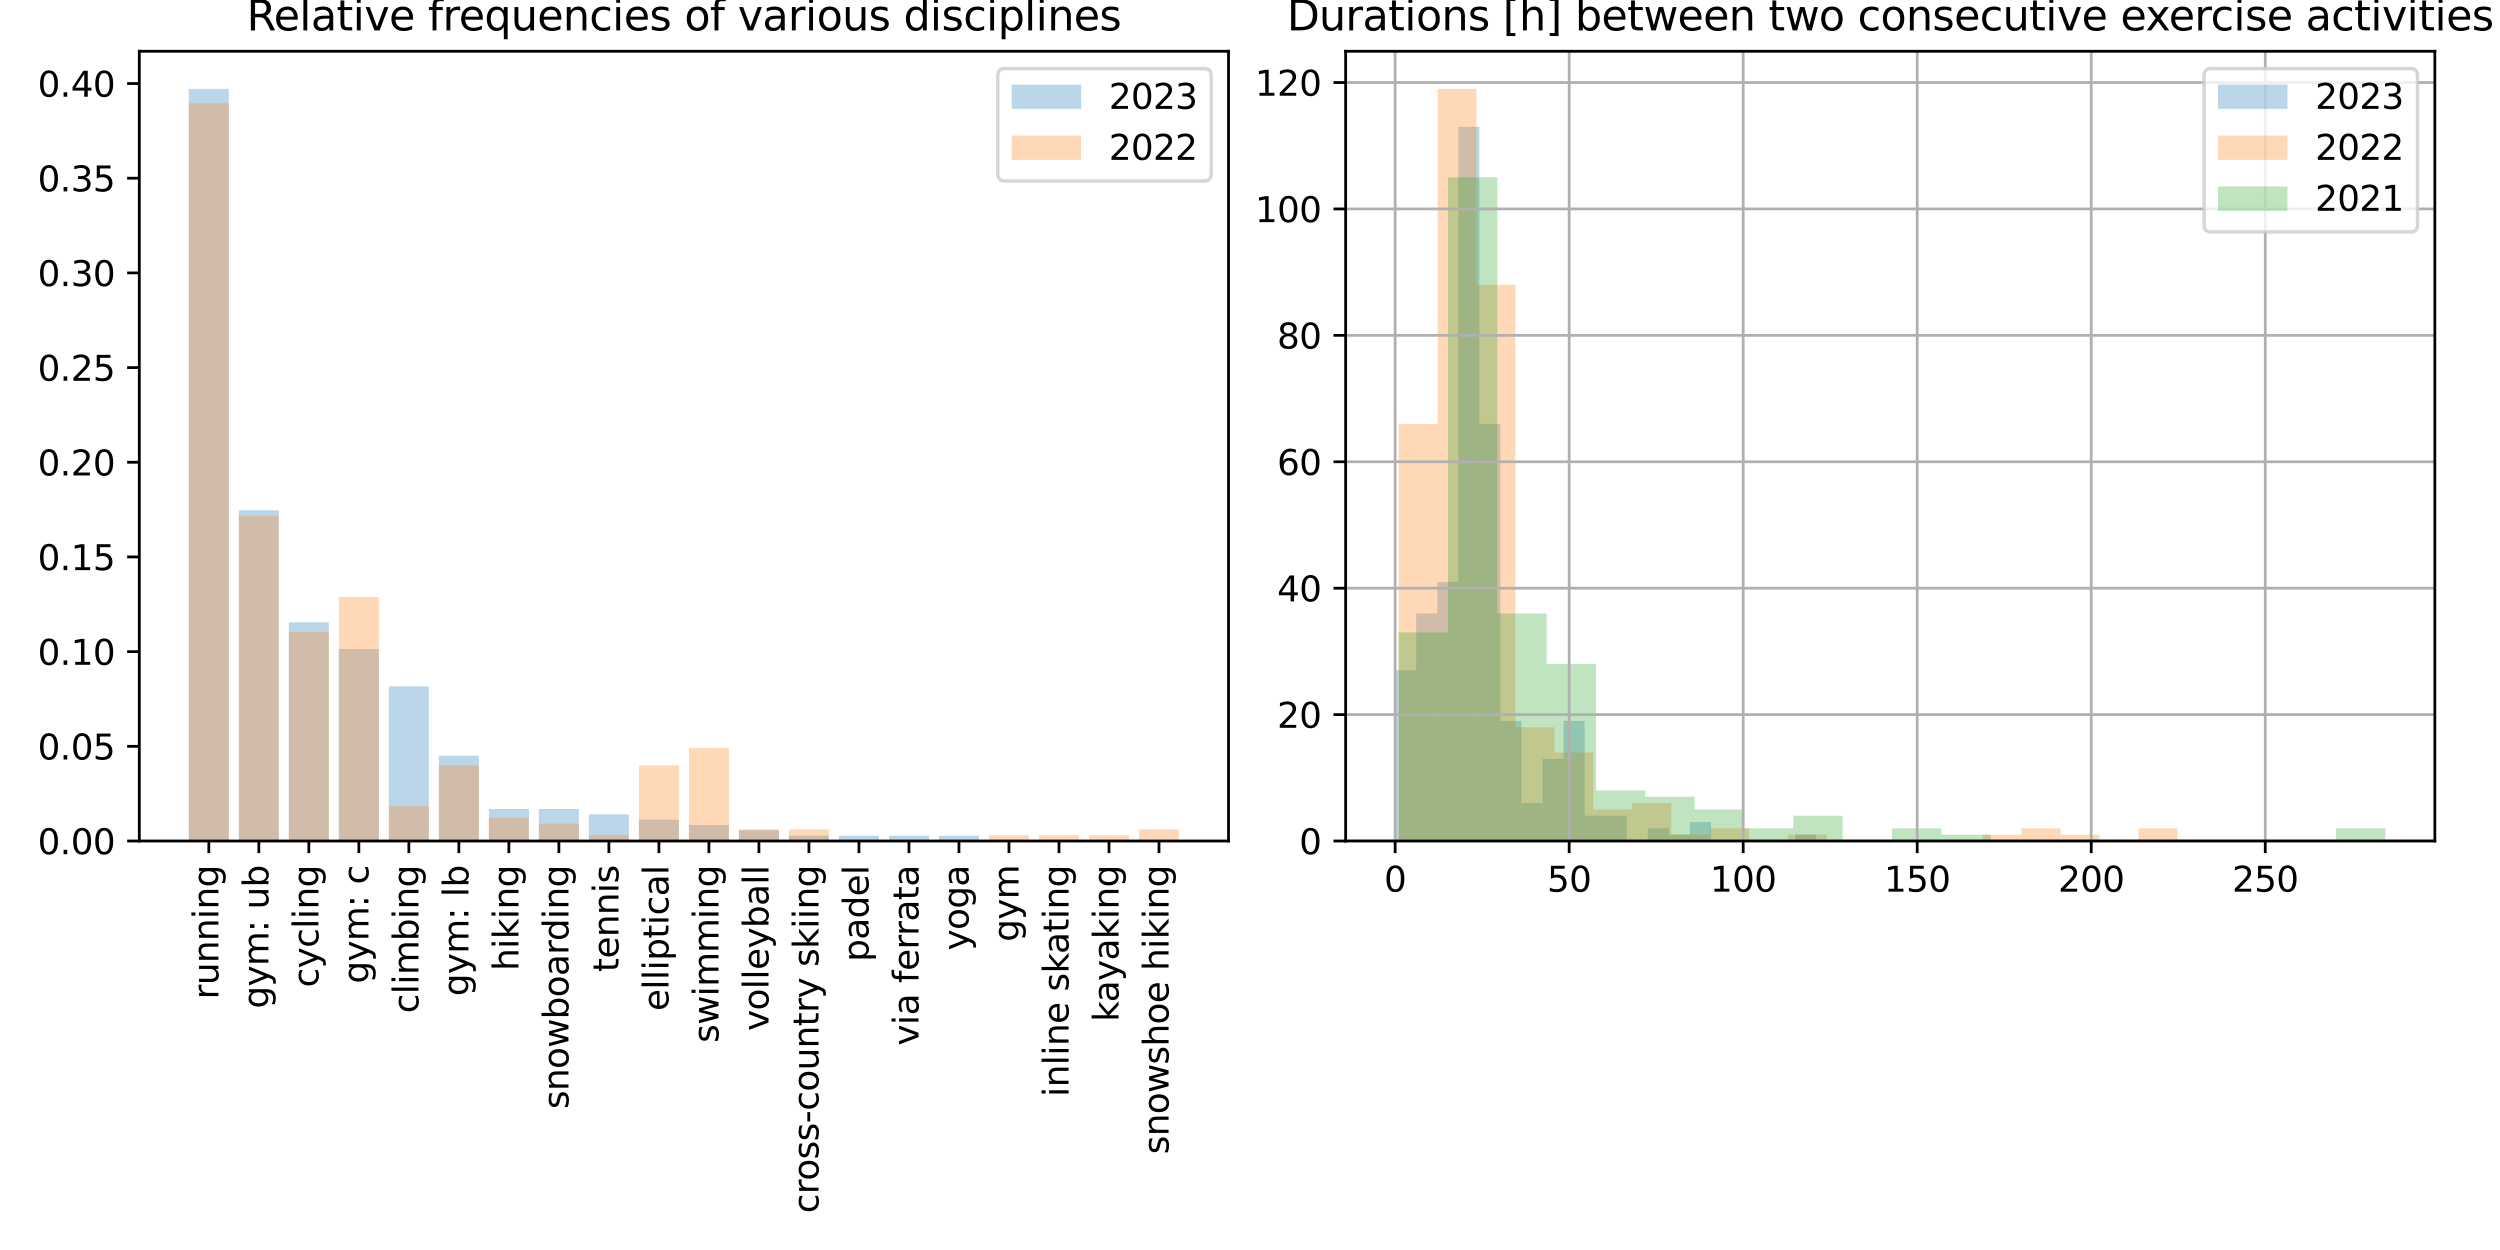 <?xml version="1.0" encoding="utf-8" standalone="no"?>
<!DOCTYPE svg PUBLIC "-//W3C//DTD SVG 1.1//EN"
  "http://www.w3.org/Graphics/SVG/1.1/DTD/svg11.dtd">
<svg xmlns:xlink="http://www.w3.org/1999/xlink" width="720pt" height="360pt" viewBox="0 0 720 360" xmlns="http://www.w3.org/2000/svg" version="1.1">
 <defs>
  <style type="text/css">*{stroke-linejoin: round; stroke-linecap: butt}</style>
 </defs>
 <g id="figure_1">
  <g id="patch_1">
   <path d="M 0 360 
L 720 360 
L 720 0 
L 0 0 
z
" style="fill: #ffffff"/>
  </g>
  <g id="axes_1">
   <g id="patch_2">
    <path d="M 40.12 242.21 
L 353.812 242.21 
L 353.812 14.76 
L 40.12 14.76 
z
" style="fill: #ffffff"/>
   </g>
   <g id="patch_3">
    <path d="M 54.379 242.21 
L 65.901 242.21 
L 65.901 25.591 
L 54.379 25.591 
z
" clip-path="url(#p0de282fd74)" style="fill: #1f77b4; opacity: 0.3"/>
   </g>
   <g id="patch_4">
    <path d="M 68.782 242.21 
L 80.304 242.21 
L 80.304 146.959 
L 68.782 146.959 
z
" clip-path="url(#p0de282fd74)" style="fill: #1f77b4; opacity: 0.3"/>
   </g>
   <g id="patch_5">
    <path d="M 83.184 242.21 
L 94.707 242.21 
L 94.707 179.221 
L 83.184 179.221 
z
" clip-path="url(#p0de282fd74)" style="fill: #1f77b4; opacity: 0.3"/>
   </g>
   <g id="patch_6">
    <path d="M 97.587 242.21 
L 109.109 242.21 
L 109.109 186.903 
L 97.587 186.903 
z
" clip-path="url(#p0de282fd74)" style="fill: #1f77b4; opacity: 0.3"/>
   </g>
   <g id="patch_7">
    <path d="M 111.99 242.21 
L 123.512 242.21 
L 123.512 197.657 
L 111.99 197.657 
z
" clip-path="url(#p0de282fd74)" style="fill: #1f77b4; opacity: 0.3"/>
   </g>
   <g id="patch_8">
    <path d="M 126.393 242.21 
L 137.915 242.21 
L 137.915 217.629 
L 126.393 217.629 
z
" clip-path="url(#p0de282fd74)" style="fill: #1f77b4; opacity: 0.3"/>
   </g>
   <g id="patch_9">
    <path d="M 140.795 242.21 
L 152.318 242.21 
L 152.318 232.992 
L 140.795 232.992 
z
" clip-path="url(#p0de282fd74)" style="fill: #1f77b4; opacity: 0.3"/>
   </g>
   <g id="patch_10">
    <path d="M 155.198 242.21 
L 166.72 242.21 
L 166.72 232.992 
L 155.198 232.992 
z
" clip-path="url(#p0de282fd74)" style="fill: #1f77b4; opacity: 0.3"/>
   </g>
   <g id="patch_11">
    <path d="M 169.601 242.21 
L 181.123 242.21 
L 181.123 234.528 
L 169.601 234.528 
z
" clip-path="url(#p0de282fd74)" style="fill: #1f77b4; opacity: 0.3"/>
   </g>
   <g id="patch_12">
    <path d="M 184.004 242.21 
L 195.526 242.21 
L 195.526 236.065 
L 184.004 236.065 
z
" clip-path="url(#p0de282fd74)" style="fill: #1f77b4; opacity: 0.3"/>
   </g>
   <g id="patch_13">
    <path d="M 198.407 242.21 
L 209.929 242.21 
L 209.929 237.601 
L 198.407 237.601 
z
" clip-path="url(#p0de282fd74)" style="fill: #1f77b4; opacity: 0.3"/>
   </g>
   <g id="patch_14">
    <path d="M 212.809 242.21 
L 224.332 242.21 
L 224.332 239.137 
L 212.809 239.137 
z
" clip-path="url(#p0de282fd74)" style="fill: #1f77b4; opacity: 0.3"/>
   </g>
   <g id="patch_15">
    <path d="M 227.212 242.21 
L 238.734 242.21 
L 238.734 240.674 
L 227.212 240.674 
z
" clip-path="url(#p0de282fd74)" style="fill: #1f77b4; opacity: 0.3"/>
   </g>
   <g id="patch_16">
    <path d="M 241.615 242.21 
L 253.137 242.21 
L 253.137 240.674 
L 241.615 240.674 
z
" clip-path="url(#p0de282fd74)" style="fill: #1f77b4; opacity: 0.3"/>
   </g>
   <g id="patch_17">
    <path d="M 256.018 242.21 
L 267.54 242.21 
L 267.54 240.674 
L 256.018 240.674 
z
" clip-path="url(#p0de282fd74)" style="fill: #1f77b4; opacity: 0.3"/>
   </g>
   <g id="patch_18">
    <path d="M 270.42 242.21 
L 281.943 242.21 
L 281.943 240.674 
L 270.42 240.674 
z
" clip-path="url(#p0de282fd74)" style="fill: #1f77b4; opacity: 0.3"/>
   </g>
   <g id="patch_19">
    <path d="M 284.823 242.21 
L 296.345 242.21 
L 296.345 242.21 
L 284.823 242.21 
z
" clip-path="url(#p0de282fd74)" style="fill: #1f77b4; opacity: 0.3"/>
   </g>
   <g id="patch_20">
    <path d="M 299.226 242.21 
L 310.748 242.21 
L 310.748 242.21 
L 299.226 242.21 
z
" clip-path="url(#p0de282fd74)" style="fill: #1f77b4; opacity: 0.3"/>
   </g>
   <g id="patch_21">
    <path d="M 313.629 242.21 
L 325.151 242.21 
L 325.151 242.21 
L 313.629 242.21 
z
" clip-path="url(#p0de282fd74)" style="fill: #1f77b4; opacity: 0.3"/>
   </g>
   <g id="patch_22">
    <path d="M 328.032 242.21 
L 339.554 242.21 
L 339.554 242.21 
L 328.032 242.21 
z
" clip-path="url(#p0de282fd74)" style="fill: #1f77b4; opacity: 0.3"/>
   </g>
   <g id="patch_23">
    <path d="M 54.379 242.21 
L 65.901 242.21 
L 65.901 29.743 
L 54.379 29.743 
z
" clip-path="url(#p0de282fd74)" style="fill: #ff7f0e; opacity: 0.3"/>
   </g>
   <g id="patch_24">
    <path d="M 68.782 242.21 
L 80.304 242.21 
L 80.304 148.524 
L 68.782 148.524 
z
" clip-path="url(#p0de282fd74)" style="fill: #ff7f0e; opacity: 0.3"/>
   </g>
   <g id="patch_25">
    <path d="M 83.184 242.21 
L 94.707 242.21 
L 94.707 181.983 
L 83.184 181.983 
z
" clip-path="url(#p0de282fd74)" style="fill: #ff7f0e; opacity: 0.3"/>
   </g>
   <g id="patch_26">
    <path d="M 97.587 242.21 
L 109.109 242.21 
L 109.109 171.945 
L 97.587 171.945 
z
" clip-path="url(#p0de282fd74)" style="fill: #ff7f0e; opacity: 0.3"/>
   </g>
   <g id="patch_27">
    <path d="M 111.99 242.21 
L 123.512 242.21 
L 123.512 232.172 
L 111.99 232.172 
z
" clip-path="url(#p0de282fd74)" style="fill: #ff7f0e; opacity: 0.3"/>
   </g>
   <g id="patch_28">
    <path d="M 126.393 242.21 
L 137.915 242.21 
L 137.915 220.461 
L 126.393 220.461 
z
" clip-path="url(#p0de282fd74)" style="fill: #ff7f0e; opacity: 0.3"/>
   </g>
   <g id="patch_29">
    <path d="M 140.795 242.21 
L 152.318 242.21 
L 152.318 235.518 
L 140.795 235.518 
z
" clip-path="url(#p0de282fd74)" style="fill: #ff7f0e; opacity: 0.3"/>
   </g>
   <g id="patch_30">
    <path d="M 155.198 242.21 
L 166.72 242.21 
L 166.72 237.191 
L 155.198 237.191 
z
" clip-path="url(#p0de282fd74)" style="fill: #ff7f0e; opacity: 0.3"/>
   </g>
   <g id="patch_31">
    <path d="M 169.601 242.21 
L 181.123 242.21 
L 181.123 240.537 
L 169.601 240.537 
z
" clip-path="url(#p0de282fd74)" style="fill: #ff7f0e; opacity: 0.3"/>
   </g>
   <g id="patch_32">
    <path d="M 184.004 242.21 
L 195.526 242.21 
L 195.526 220.461 
L 184.004 220.461 
z
" clip-path="url(#p0de282fd74)" style="fill: #ff7f0e; opacity: 0.3"/>
   </g>
   <g id="patch_33">
    <path d="M 198.407 242.21 
L 209.929 242.21 
L 209.929 215.442 
L 198.407 215.442 
z
" clip-path="url(#p0de282fd74)" style="fill: #ff7f0e; opacity: 0.3"/>
   </g>
   <g id="patch_34">
    <path d="M 212.809 242.21 
L 224.332 242.21 
L 224.332 238.864 
L 212.809 238.864 
z
" clip-path="url(#p0de282fd74)" style="fill: #ff7f0e; opacity: 0.3"/>
   </g>
   <g id="patch_35">
    <path d="M 227.212 242.21 
L 238.734 242.21 
L 238.734 238.864 
L 227.212 238.864 
z
" clip-path="url(#p0de282fd74)" style="fill: #ff7f0e; opacity: 0.3"/>
   </g>
   <g id="patch_36">
    <path d="M 241.615 242.21 
L 253.137 242.21 
L 253.137 242.21 
L 241.615 242.21 
z
" clip-path="url(#p0de282fd74)" style="fill: #ff7f0e; opacity: 0.3"/>
   </g>
   <g id="patch_37">
    <path d="M 256.018 242.21 
L 267.54 242.21 
L 267.54 242.21 
L 256.018 242.21 
z
" clip-path="url(#p0de282fd74)" style="fill: #ff7f0e; opacity: 0.3"/>
   </g>
   <g id="patch_38">
    <path d="M 270.42 242.21 
L 281.943 242.21 
L 281.943 242.21 
L 270.42 242.21 
z
" clip-path="url(#p0de282fd74)" style="fill: #ff7f0e; opacity: 0.3"/>
   </g>
   <g id="patch_39">
    <path d="M 284.823 242.21 
L 296.345 242.21 
L 296.345 240.537 
L 284.823 240.537 
z
" clip-path="url(#p0de282fd74)" style="fill: #ff7f0e; opacity: 0.3"/>
   </g>
   <g id="patch_40">
    <path d="M 299.226 242.21 
L 310.748 242.21 
L 310.748 240.537 
L 299.226 240.537 
z
" clip-path="url(#p0de282fd74)" style="fill: #ff7f0e; opacity: 0.3"/>
   </g>
   <g id="patch_41">
    <path d="M 313.629 242.21 
L 325.151 242.21 
L 325.151 240.537 
L 313.629 240.537 
z
" clip-path="url(#p0de282fd74)" style="fill: #ff7f0e; opacity: 0.3"/>
   </g>
   <g id="patch_42">
    <path d="M 328.032 242.21 
L 339.554 242.21 
L 339.554 238.864 
L 328.032 238.864 
z
" clip-path="url(#p0de282fd74)" style="fill: #ff7f0e; opacity: 0.3"/>
   </g>
   <g id="matplotlib.axis_1">
    <g id="xtick_1">
     <g id="line2d_1">
      <defs>
       <path id="mf21d593351" d="M 0 0 
L 0 3.5 
" style="stroke: #000000; stroke-width: 0.8"/>
      </defs>
      <g>
       <use xlink:href="#mf21d593351" x="60.14" y="242.21" style="stroke: #000000; stroke-width: 0.8"/>
      </g>
     </g>
     <g id="text_1">
      <!-- running -->
      <g transform="translate(62.899 287.798) rotate(-90) scale(0.1 -0.1)">
       <defs>
        <path id="DejaVuSans-72" d="M 2631 2963 
Q 2534 3019 2420 3045 
Q 2306 3072 2169 3072 
Q 1681 3072 1420 2755 
Q 1159 2438 1159 1844 
L 1159 0 
L 581 0 
L 581 3500 
L 1159 3500 
L 1159 2956 
Q 1341 3275 1631 3429 
Q 1922 3584 2338 3584 
Q 2397 3584 2469 3576 
Q 2541 3569 2628 3553 
L 2631 2963 
z
" transform="scale(0.016)"/>
        <path id="DejaVuSans-75" d="M 544 1381 
L 544 3500 
L 1119 3500 
L 1119 1403 
Q 1119 906 1312 657 
Q 1506 409 1894 409 
Q 2359 409 2629 706 
Q 2900 1003 2900 1516 
L 2900 3500 
L 3475 3500 
L 3475 0 
L 2900 0 
L 2900 538 
Q 2691 219 2414 64 
Q 2138 -91 1772 -91 
Q 1169 -91 856 284 
Q 544 659 544 1381 
z
M 1991 3584 
L 1991 3584 
z
" transform="scale(0.016)"/>
        <path id="DejaVuSans-6e" d="M 3513 2113 
L 3513 0 
L 2938 0 
L 2938 2094 
Q 2938 2591 2744 2837 
Q 2550 3084 2163 3084 
Q 1697 3084 1428 2787 
Q 1159 2491 1159 1978 
L 1159 0 
L 581 0 
L 581 3500 
L 1159 3500 
L 1159 2956 
Q 1366 3272 1645 3428 
Q 1925 3584 2291 3584 
Q 2894 3584 3203 3211 
Q 3513 2838 3513 2113 
z
" transform="scale(0.016)"/>
        <path id="DejaVuSans-69" d="M 603 3500 
L 1178 3500 
L 1178 0 
L 603 0 
L 603 3500 
z
M 603 4863 
L 1178 4863 
L 1178 4134 
L 603 4134 
L 603 4863 
z
" transform="scale(0.016)"/>
        <path id="DejaVuSans-67" d="M 2906 1791 
Q 2906 2416 2648 2759 
Q 2391 3103 1925 3103 
Q 1463 3103 1205 2759 
Q 947 2416 947 1791 
Q 947 1169 1205 825 
Q 1463 481 1925 481 
Q 2391 481 2648 825 
Q 2906 1169 2906 1791 
z
M 3481 434 
Q 3481 -459 3084 -895 
Q 2688 -1331 1869 -1331 
Q 1566 -1331 1297 -1286 
Q 1028 -1241 775 -1147 
L 775 -588 
Q 1028 -725 1275 -790 
Q 1522 -856 1778 -856 
Q 2344 -856 2625 -561 
Q 2906 -266 2906 331 
L 2906 616 
Q 2728 306 2450 153 
Q 2172 0 1784 0 
Q 1141 0 747 490 
Q 353 981 353 1791 
Q 353 2603 747 3093 
Q 1141 3584 1784 3584 
Q 2172 3584 2450 3431 
Q 2728 3278 2906 2969 
L 2906 3500 
L 3481 3500 
L 3481 434 
z
" transform="scale(0.016)"/>
       </defs>
       <use xlink:href="#DejaVuSans-72"/>
       <use xlink:href="#DejaVuSans-75" x="41.113"/>
       <use xlink:href="#DejaVuSans-6e" x="104.492"/>
       <use xlink:href="#DejaVuSans-6e" x="167.871"/>
       <use xlink:href="#DejaVuSans-69" x="231.25"/>
       <use xlink:href="#DejaVuSans-6e" x="259.033"/>
       <use xlink:href="#DejaVuSans-67" x="322.412"/>
      </g>
     </g>
    </g>
    <g id="xtick_2">
     <g id="line2d_2">
      <g>
       <use xlink:href="#mf21d593351" x="74.543" y="242.21" style="stroke: #000000; stroke-width: 0.8"/>
      </g>
     </g>
     <g id="text_2">
      <!-- gym: ub -->
      <g transform="translate(77.302 290.451) rotate(-90) scale(0.1 -0.1)">
       <defs>
        <path id="DejaVuSans-79" d="M 2059 -325 
Q 1816 -950 1584 -1140 
Q 1353 -1331 966 -1331 
L 506 -1331 
L 506 -850 
L 844 -850 
Q 1081 -850 1212 -737 
Q 1344 -625 1503 -206 
L 1606 56 
L 191 3500 
L 800 3500 
L 1894 763 
L 2988 3500 
L 3597 3500 
L 2059 -325 
z
" transform="scale(0.016)"/>
        <path id="DejaVuSans-6d" d="M 3328 2828 
Q 3544 3216 3844 3400 
Q 4144 3584 4550 3584 
Q 5097 3584 5394 3201 
Q 5691 2819 5691 2113 
L 5691 0 
L 5113 0 
L 5113 2094 
Q 5113 2597 4934 2840 
Q 4756 3084 4391 3084 
Q 3944 3084 3684 2787 
Q 3425 2491 3425 1978 
L 3425 0 
L 2847 0 
L 2847 2094 
Q 2847 2600 2669 2842 
Q 2491 3084 2119 3084 
Q 1678 3084 1418 2786 
Q 1159 2488 1159 1978 
L 1159 0 
L 581 0 
L 581 3500 
L 1159 3500 
L 1159 2956 
Q 1356 3278 1631 3431 
Q 1906 3584 2284 3584 
Q 2666 3584 2933 3390 
Q 3200 3197 3328 2828 
z
" transform="scale(0.016)"/>
        <path id="DejaVuSans-3a" d="M 750 794 
L 1409 794 
L 1409 0 
L 750 0 
L 750 794 
z
M 750 3309 
L 1409 3309 
L 1409 2516 
L 750 2516 
L 750 3309 
z
" transform="scale(0.016)"/>
        <path id="DejaVuSans-20" transform="scale(0.016)"/>
        <path id="DejaVuSans-62" d="M 3116 1747 
Q 3116 2381 2855 2742 
Q 2594 3103 2138 3103 
Q 1681 3103 1420 2742 
Q 1159 2381 1159 1747 
Q 1159 1113 1420 752 
Q 1681 391 2138 391 
Q 2594 391 2855 752 
Q 3116 1113 3116 1747 
z
M 1159 2969 
Q 1341 3281 1617 3432 
Q 1894 3584 2278 3584 
Q 2916 3584 3314 3078 
Q 3713 2572 3713 1747 
Q 3713 922 3314 415 
Q 2916 -91 2278 -91 
Q 1894 -91 1617 61 
Q 1341 213 1159 525 
L 1159 0 
L 581 0 
L 581 4863 
L 1159 4863 
L 1159 2969 
z
" transform="scale(0.016)"/>
       </defs>
       <use xlink:href="#DejaVuSans-67"/>
       <use xlink:href="#DejaVuSans-79" x="63.477"/>
       <use xlink:href="#DejaVuSans-6d" x="122.656"/>
       <use xlink:href="#DejaVuSans-3a" x="220.068"/>
       <use xlink:href="#DejaVuSans-20" x="253.76"/>
       <use xlink:href="#DejaVuSans-75" x="285.547"/>
       <use xlink:href="#DejaVuSans-62" x="348.926"/>
      </g>
     </g>
    </g>
    <g id="xtick_3">
     <g id="line2d_3">
      <g>
       <use xlink:href="#mf21d593351" x="88.945" y="242.21" style="stroke: #000000; stroke-width: 0.8"/>
      </g>
     </g>
     <g id="text_3">
      <!-- cycling -->
      <g transform="translate(91.705 284.368) rotate(-90) scale(0.1 -0.1)">
       <defs>
        <path id="DejaVuSans-63" d="M 3122 3366 
L 3122 2828 
Q 2878 2963 2633 3030 
Q 2388 3097 2138 3097 
Q 1578 3097 1268 2742 
Q 959 2388 959 1747 
Q 959 1106 1268 751 
Q 1578 397 2138 397 
Q 2388 397 2633 464 
Q 2878 531 3122 666 
L 3122 134 
Q 2881 22 2623 -34 
Q 2366 -91 2075 -91 
Q 1284 -91 818 406 
Q 353 903 353 1747 
Q 353 2603 823 3093 
Q 1294 3584 2113 3584 
Q 2378 3584 2631 3529 
Q 2884 3475 3122 3366 
z
" transform="scale(0.016)"/>
        <path id="DejaVuSans-6c" d="M 603 4863 
L 1178 4863 
L 1178 0 
L 603 0 
L 603 4863 
z
" transform="scale(0.016)"/>
       </defs>
       <use xlink:href="#DejaVuSans-63"/>
       <use xlink:href="#DejaVuSans-79" x="54.98"/>
       <use xlink:href="#DejaVuSans-63" x="114.16"/>
       <use xlink:href="#DejaVuSans-6c" x="169.141"/>
       <use xlink:href="#DejaVuSans-69" x="196.924"/>
       <use xlink:href="#DejaVuSans-6e" x="224.707"/>
       <use xlink:href="#DejaVuSans-67" x="288.086"/>
      </g>
     </g>
    </g>
    <g id="xtick_4">
     <g id="line2d_4">
      <g>
       <use xlink:href="#mf21d593351" x="103.348" y="242.21" style="stroke: #000000; stroke-width: 0.8"/>
      </g>
     </g>
     <g id="text_4">
      <!-- gym: c -->
      <g transform="translate(106.108 283.263) rotate(-90) scale(0.1 -0.1)">
       <use xlink:href="#DejaVuSans-67"/>
       <use xlink:href="#DejaVuSans-79" x="63.477"/>
       <use xlink:href="#DejaVuSans-6d" x="122.656"/>
       <use xlink:href="#DejaVuSans-3a" x="220.068"/>
       <use xlink:href="#DejaVuSans-20" x="253.76"/>
       <use xlink:href="#DejaVuSans-63" x="285.547"/>
      </g>
     </g>
    </g>
    <g id="xtick_5">
     <g id="line2d_5">
      <g>
       <use xlink:href="#mf21d593351" x="117.751" y="242.21" style="stroke: #000000; stroke-width: 0.8"/>
      </g>
     </g>
     <g id="text_5">
      <!-- climbing -->
      <g transform="translate(120.51 291.818) rotate(-90) scale(0.1 -0.1)">
       <use xlink:href="#DejaVuSans-63"/>
       <use xlink:href="#DejaVuSans-6c" x="54.98"/>
       <use xlink:href="#DejaVuSans-69" x="82.764"/>
       <use xlink:href="#DejaVuSans-6d" x="110.547"/>
       <use xlink:href="#DejaVuSans-62" x="207.959"/>
       <use xlink:href="#DejaVuSans-69" x="271.436"/>
       <use xlink:href="#DejaVuSans-6e" x="299.219"/>
       <use xlink:href="#DejaVuSans-67" x="362.598"/>
      </g>
     </g>
    </g>
    <g id="xtick_6">
     <g id="line2d_6">
      <g>
       <use xlink:href="#mf21d593351" x="132.154" y="242.21" style="stroke: #000000; stroke-width: 0.8"/>
      </g>
     </g>
     <g id="text_6">
      <!-- gym: lb -->
      <g transform="translate(134.913 286.891) rotate(-90) scale(0.1 -0.1)">
       <use xlink:href="#DejaVuSans-67"/>
       <use xlink:href="#DejaVuSans-79" x="63.477"/>
       <use xlink:href="#DejaVuSans-6d" x="122.656"/>
       <use xlink:href="#DejaVuSans-3a" x="220.068"/>
       <use xlink:href="#DejaVuSans-20" x="253.76"/>
       <use xlink:href="#DejaVuSans-6c" x="285.547"/>
       <use xlink:href="#DejaVuSans-62" x="313.33"/>
      </g>
     </g>
    </g>
    <g id="xtick_7">
     <g id="line2d_7">
      <g>
       <use xlink:href="#mf21d593351" x="146.557" y="242.21" style="stroke: #000000; stroke-width: 0.8"/>
      </g>
     </g>
     <g id="text_7">
      <!-- hiking -->
      <g transform="translate(149.316 279.58) rotate(-90) scale(0.1 -0.1)">
       <defs>
        <path id="DejaVuSans-68" d="M 3513 2113 
L 3513 0 
L 2938 0 
L 2938 2094 
Q 2938 2591 2744 2837 
Q 2550 3084 2163 3084 
Q 1697 3084 1428 2787 
Q 1159 2491 1159 1978 
L 1159 0 
L 581 0 
L 581 4863 
L 1159 4863 
L 1159 2956 
Q 1366 3272 1645 3428 
Q 1925 3584 2291 3584 
Q 2894 3584 3203 3211 
Q 3513 2838 3513 2113 
z
" transform="scale(0.016)"/>
        <path id="DejaVuSans-6b" d="M 581 4863 
L 1159 4863 
L 1159 1991 
L 2875 3500 
L 3609 3500 
L 1753 1863 
L 3688 0 
L 2938 0 
L 1159 1709 
L 1159 0 
L 581 0 
L 581 4863 
z
" transform="scale(0.016)"/>
       </defs>
       <use xlink:href="#DejaVuSans-68"/>
       <use xlink:href="#DejaVuSans-69" x="63.379"/>
       <use xlink:href="#DejaVuSans-6b" x="91.162"/>
       <use xlink:href="#DejaVuSans-69" x="149.072"/>
       <use xlink:href="#DejaVuSans-6e" x="176.855"/>
       <use xlink:href="#DejaVuSans-67" x="240.234"/>
      </g>
     </g>
    </g>
    <g id="xtick_8">
     <g id="line2d_8">
      <g>
       <use xlink:href="#mf21d593351" x="160.959" y="242.21" style="stroke: #000000; stroke-width: 0.8"/>
      </g>
     </g>
     <g id="text_8">
      <!-- snowboarding -->
      <g transform="translate(163.719 319.397) rotate(-90) scale(0.1 -0.1)">
       <defs>
        <path id="DejaVuSans-73" d="M 2834 3397 
L 2834 2853 
Q 2591 2978 2328 3040 
Q 2066 3103 1784 3103 
Q 1356 3103 1142 2972 
Q 928 2841 928 2578 
Q 928 2378 1081 2264 
Q 1234 2150 1697 2047 
L 1894 2003 
Q 2506 1872 2764 1633 
Q 3022 1394 3022 966 
Q 3022 478 2636 193 
Q 2250 -91 1575 -91 
Q 1294 -91 989 -36 
Q 684 19 347 128 
L 347 722 
Q 666 556 975 473 
Q 1284 391 1588 391 
Q 1994 391 2212 530 
Q 2431 669 2431 922 
Q 2431 1156 2273 1281 
Q 2116 1406 1581 1522 
L 1381 1569 
Q 847 1681 609 1914 
Q 372 2147 372 2553 
Q 372 3047 722 3315 
Q 1072 3584 1716 3584 
Q 2034 3584 2315 3537 
Q 2597 3491 2834 3397 
z
" transform="scale(0.016)"/>
        <path id="DejaVuSans-6f" d="M 1959 3097 
Q 1497 3097 1228 2736 
Q 959 2375 959 1747 
Q 959 1119 1226 758 
Q 1494 397 1959 397 
Q 2419 397 2687 759 
Q 2956 1122 2956 1747 
Q 2956 2369 2687 2733 
Q 2419 3097 1959 3097 
z
M 1959 3584 
Q 2709 3584 3137 3096 
Q 3566 2609 3566 1747 
Q 3566 888 3137 398 
Q 2709 -91 1959 -91 
Q 1206 -91 779 398 
Q 353 888 353 1747 
Q 353 2609 779 3096 
Q 1206 3584 1959 3584 
z
" transform="scale(0.016)"/>
        <path id="DejaVuSans-77" d="M 269 3500 
L 844 3500 
L 1563 769 
L 2278 3500 
L 2956 3500 
L 3675 769 
L 4391 3500 
L 4966 3500 
L 4050 0 
L 3372 0 
L 2619 2869 
L 1863 0 
L 1184 0 
L 269 3500 
z
" transform="scale(0.016)"/>
        <path id="DejaVuSans-61" d="M 2194 1759 
Q 1497 1759 1228 1600 
Q 959 1441 959 1056 
Q 959 750 1161 570 
Q 1363 391 1709 391 
Q 2188 391 2477 730 
Q 2766 1069 2766 1631 
L 2766 1759 
L 2194 1759 
z
M 3341 1997 
L 3341 0 
L 2766 0 
L 2766 531 
Q 2569 213 2275 61 
Q 1981 -91 1556 -91 
Q 1019 -91 701 211 
Q 384 513 384 1019 
Q 384 1609 779 1909 
Q 1175 2209 1959 2209 
L 2766 2209 
L 2766 2266 
Q 2766 2663 2505 2880 
Q 2244 3097 1772 3097 
Q 1472 3097 1187 3025 
Q 903 2953 641 2809 
L 641 3341 
Q 956 3463 1253 3523 
Q 1550 3584 1831 3584 
Q 2591 3584 2966 3190 
Q 3341 2797 3341 1997 
z
" transform="scale(0.016)"/>
        <path id="DejaVuSans-64" d="M 2906 2969 
L 2906 4863 
L 3481 4863 
L 3481 0 
L 2906 0 
L 2906 525 
Q 2725 213 2448 61 
Q 2172 -91 1784 -91 
Q 1150 -91 751 415 
Q 353 922 353 1747 
Q 353 2572 751 3078 
Q 1150 3584 1784 3584 
Q 2172 3584 2448 3432 
Q 2725 3281 2906 2969 
z
M 947 1747 
Q 947 1113 1208 752 
Q 1469 391 1925 391 
Q 2381 391 2643 752 
Q 2906 1113 2906 1747 
Q 2906 2381 2643 2742 
Q 2381 3103 1925 3103 
Q 1469 3103 1208 2742 
Q 947 2381 947 1747 
z
" transform="scale(0.016)"/>
       </defs>
       <use xlink:href="#DejaVuSans-73"/>
       <use xlink:href="#DejaVuSans-6e" x="52.1"/>
       <use xlink:href="#DejaVuSans-6f" x="115.479"/>
       <use xlink:href="#DejaVuSans-77" x="176.66"/>
       <use xlink:href="#DejaVuSans-62" x="258.447"/>
       <use xlink:href="#DejaVuSans-6f" x="321.924"/>
       <use xlink:href="#DejaVuSans-61" x="383.105"/>
       <use xlink:href="#DejaVuSans-72" x="444.385"/>
       <use xlink:href="#DejaVuSans-64" x="483.748"/>
       <use xlink:href="#DejaVuSans-69" x="547.225"/>
       <use xlink:href="#DejaVuSans-6e" x="575.008"/>
       <use xlink:href="#DejaVuSans-67" x="638.387"/>
      </g>
     </g>
    </g>
    <g id="xtick_9">
     <g id="line2d_9">
      <g>
       <use xlink:href="#mf21d593351" x="175.362" y="242.21" style="stroke: #000000; stroke-width: 0.8"/>
      </g>
     </g>
     <g id="text_9">
      <!-- tennis -->
      <g transform="translate(178.121 279.946) rotate(-90) scale(0.1 -0.1)">
       <defs>
        <path id="DejaVuSans-74" d="M 1172 4494 
L 1172 3500 
L 2356 3500 
L 2356 3053 
L 1172 3053 
L 1172 1153 
Q 1172 725 1289 603 
Q 1406 481 1766 481 
L 2356 481 
L 2356 0 
L 1766 0 
Q 1100 0 847 248 
Q 594 497 594 1153 
L 594 3053 
L 172 3053 
L 172 3500 
L 594 3500 
L 594 4494 
L 1172 4494 
z
" transform="scale(0.016)"/>
        <path id="DejaVuSans-65" d="M 3597 1894 
L 3597 1613 
L 953 1613 
Q 991 1019 1311 708 
Q 1631 397 2203 397 
Q 2534 397 2845 478 
Q 3156 559 3463 722 
L 3463 178 
Q 3153 47 2828 -22 
Q 2503 -91 2169 -91 
Q 1331 -91 842 396 
Q 353 884 353 1716 
Q 353 2575 817 3079 
Q 1281 3584 2069 3584 
Q 2775 3584 3186 3129 
Q 3597 2675 3597 1894 
z
M 3022 2063 
Q 3016 2534 2758 2815 
Q 2500 3097 2075 3097 
Q 1594 3097 1305 2825 
Q 1016 2553 972 2059 
L 3022 2063 
z
" transform="scale(0.016)"/>
       </defs>
       <use xlink:href="#DejaVuSans-74"/>
       <use xlink:href="#DejaVuSans-65" x="39.209"/>
       <use xlink:href="#DejaVuSans-6e" x="100.732"/>
       <use xlink:href="#DejaVuSans-6e" x="164.111"/>
       <use xlink:href="#DejaVuSans-69" x="227.49"/>
       <use xlink:href="#DejaVuSans-73" x="255.273"/>
      </g>
     </g>
    </g>
    <g id="xtick_10">
     <g id="line2d_10">
      <g>
       <use xlink:href="#mf21d593351" x="189.765" y="242.21" style="stroke: #000000; stroke-width: 0.8"/>
      </g>
     </g>
     <g id="text_10">
      <!-- elliptical -->
      <g transform="translate(192.524 291.149) rotate(-90) scale(0.1 -0.1)">
       <defs>
        <path id="DejaVuSans-70" d="M 1159 525 
L 1159 -1331 
L 581 -1331 
L 581 3500 
L 1159 3500 
L 1159 2969 
Q 1341 3281 1617 3432 
Q 1894 3584 2278 3584 
Q 2916 3584 3314 3078 
Q 3713 2572 3713 1747 
Q 3713 922 3314 415 
Q 2916 -91 2278 -91 
Q 1894 -91 1617 61 
Q 1341 213 1159 525 
z
M 3116 1747 
Q 3116 2381 2855 2742 
Q 2594 3103 2138 3103 
Q 1681 3103 1420 2742 
Q 1159 2381 1159 1747 
Q 1159 1113 1420 752 
Q 1681 391 2138 391 
Q 2594 391 2855 752 
Q 3116 1113 3116 1747 
z
" transform="scale(0.016)"/>
       </defs>
       <use xlink:href="#DejaVuSans-65"/>
       <use xlink:href="#DejaVuSans-6c" x="61.523"/>
       <use xlink:href="#DejaVuSans-6c" x="89.307"/>
       <use xlink:href="#DejaVuSans-69" x="117.09"/>
       <use xlink:href="#DejaVuSans-70" x="144.873"/>
       <use xlink:href="#DejaVuSans-74" x="208.35"/>
       <use xlink:href="#DejaVuSans-69" x="247.559"/>
       <use xlink:href="#DejaVuSans-63" x="275.342"/>
       <use xlink:href="#DejaVuSans-61" x="330.322"/>
       <use xlink:href="#DejaVuSans-6c" x="391.602"/>
      </g>
     </g>
    </g>
    <g id="xtick_11">
     <g id="line2d_11">
      <g>
       <use xlink:href="#mf21d593351" x="204.168" y="242.21" style="stroke: #000000; stroke-width: 0.8"/>
      </g>
     </g>
     <g id="text_11">
      <!-- swimming -->
      <g transform="translate(206.927 300.321) rotate(-90) scale(0.1 -0.1)">
       <use xlink:href="#DejaVuSans-73"/>
       <use xlink:href="#DejaVuSans-77" x="52.1"/>
       <use xlink:href="#DejaVuSans-69" x="133.887"/>
       <use xlink:href="#DejaVuSans-6d" x="161.67"/>
       <use xlink:href="#DejaVuSans-6d" x="259.082"/>
       <use xlink:href="#DejaVuSans-69" x="356.494"/>
       <use xlink:href="#DejaVuSans-6e" x="384.277"/>
       <use xlink:href="#DejaVuSans-67" x="447.656"/>
      </g>
     </g>
    </g>
    <g id="xtick_12">
     <g id="line2d_12">
      <g>
       <use xlink:href="#mf21d593351" x="218.57" y="242.21" style="stroke: #000000; stroke-width: 0.8"/>
      </g>
     </g>
     <g id="text_12">
      <!-- volleyball -->
      <g transform="translate(221.33 296.908) rotate(-90) scale(0.1 -0.1)">
       <defs>
        <path id="DejaVuSans-76" d="M 191 3500 
L 800 3500 
L 1894 563 
L 2988 3500 
L 3597 3500 
L 2284 0 
L 1503 0 
L 191 3500 
z
" transform="scale(0.016)"/>
       </defs>
       <use xlink:href="#DejaVuSans-76"/>
       <use xlink:href="#DejaVuSans-6f" x="59.18"/>
       <use xlink:href="#DejaVuSans-6c" x="120.361"/>
       <use xlink:href="#DejaVuSans-6c" x="148.145"/>
       <use xlink:href="#DejaVuSans-65" x="175.928"/>
       <use xlink:href="#DejaVuSans-79" x="237.451"/>
       <use xlink:href="#DejaVuSans-62" x="296.631"/>
       <use xlink:href="#DejaVuSans-61" x="360.107"/>
       <use xlink:href="#DejaVuSans-6c" x="421.387"/>
       <use xlink:href="#DejaVuSans-6c" x="449.17"/>
      </g>
     </g>
    </g>
    <g id="xtick_13">
     <g id="line2d_13">
      <g>
       <use xlink:href="#mf21d593351" x="232.973" y="242.21" style="stroke: #000000; stroke-width: 0.8"/>
      </g>
     </g>
     <g id="text_13">
      <!-- cross-country skiing -->
      <g transform="translate(235.733 349.402) rotate(-90) scale(0.1 -0.1)">
       <defs>
        <path id="DejaVuSans-2d" d="M 313 2009 
L 1997 2009 
L 1997 1497 
L 313 1497 
L 313 2009 
z
" transform="scale(0.016)"/>
       </defs>
       <use xlink:href="#DejaVuSans-63"/>
       <use xlink:href="#DejaVuSans-72" x="54.98"/>
       <use xlink:href="#DejaVuSans-6f" x="93.844"/>
       <use xlink:href="#DejaVuSans-73" x="155.025"/>
       <use xlink:href="#DejaVuSans-73" x="207.125"/>
       <use xlink:href="#DejaVuSans-2d" x="259.225"/>
       <use xlink:href="#DejaVuSans-63" x="295.309"/>
       <use xlink:href="#DejaVuSans-6f" x="350.289"/>
       <use xlink:href="#DejaVuSans-75" x="411.471"/>
       <use xlink:href="#DejaVuSans-6e" x="474.85"/>
       <use xlink:href="#DejaVuSans-74" x="538.229"/>
       <use xlink:href="#DejaVuSans-72" x="577.438"/>
       <use xlink:href="#DejaVuSans-79" x="618.551"/>
       <use xlink:href="#DejaVuSans-20" x="677.73"/>
       <use xlink:href="#DejaVuSans-73" x="709.518"/>
       <use xlink:href="#DejaVuSans-6b" x="761.617"/>
       <use xlink:href="#DejaVuSans-69" x="819.527"/>
       <use xlink:href="#DejaVuSans-69" x="847.311"/>
       <use xlink:href="#DejaVuSans-6e" x="875.094"/>
       <use xlink:href="#DejaVuSans-67" x="938.473"/>
      </g>
     </g>
    </g>
    <g id="xtick_14">
     <g id="line2d_14">
      <g>
       <use xlink:href="#mf21d593351" x="247.376" y="242.21" style="stroke: #000000; stroke-width: 0.8"/>
      </g>
     </g>
     <g id="text_14">
      <!-- padel -->
      <g transform="translate(250.135 276.966) rotate(-90) scale(0.1 -0.1)">
       <use xlink:href="#DejaVuSans-70"/>
       <use xlink:href="#DejaVuSans-61" x="63.477"/>
       <use xlink:href="#DejaVuSans-64" x="124.756"/>
       <use xlink:href="#DejaVuSans-65" x="188.232"/>
       <use xlink:href="#DejaVuSans-6c" x="249.756"/>
      </g>
     </g>
    </g>
    <g id="xtick_15">
     <g id="line2d_15">
      <g>
       <use xlink:href="#mf21d593351" x="261.779" y="242.21" style="stroke: #000000; stroke-width: 0.8"/>
      </g>
     </g>
     <g id="text_15">
      <!-- via ferrata -->
      <g transform="translate(264.538 301.11) rotate(-90) scale(0.1 -0.1)">
       <defs>
        <path id="DejaVuSans-66" d="M 2375 4863 
L 2375 4384 
L 1825 4384 
Q 1516 4384 1395 4259 
Q 1275 4134 1275 3809 
L 1275 3500 
L 2222 3500 
L 2222 3053 
L 1275 3053 
L 1275 0 
L 697 0 
L 697 3053 
L 147 3053 
L 147 3500 
L 697 3500 
L 697 3744 
Q 697 4328 969 4595 
Q 1241 4863 1831 4863 
L 2375 4863 
z
" transform="scale(0.016)"/>
       </defs>
       <use xlink:href="#DejaVuSans-76"/>
       <use xlink:href="#DejaVuSans-69" x="59.18"/>
       <use xlink:href="#DejaVuSans-61" x="86.963"/>
       <use xlink:href="#DejaVuSans-20" x="148.242"/>
       <use xlink:href="#DejaVuSans-66" x="180.029"/>
       <use xlink:href="#DejaVuSans-65" x="215.234"/>
       <use xlink:href="#DejaVuSans-72" x="276.758"/>
       <use xlink:href="#DejaVuSans-72" x="316.121"/>
       <use xlink:href="#DejaVuSans-61" x="357.234"/>
       <use xlink:href="#DejaVuSans-74" x="418.514"/>
       <use xlink:href="#DejaVuSans-61" x="457.723"/>
      </g>
     </g>
    </g>
    <g id="xtick_16">
     <g id="line2d_16">
      <g>
       <use xlink:href="#mf21d593351" x="276.182" y="242.21" style="stroke: #000000; stroke-width: 0.8"/>
      </g>
     </g>
     <g id="text_16">
      <!-- yoga -->
      <g transform="translate(278.941 273.724) rotate(-90) scale(0.1 -0.1)">
       <use xlink:href="#DejaVuSans-79"/>
       <use xlink:href="#DejaVuSans-6f" x="59.18"/>
       <use xlink:href="#DejaVuSans-67" x="120.361"/>
       <use xlink:href="#DejaVuSans-61" x="183.838"/>
      </g>
     </g>
    </g>
    <g id="xtick_17">
     <g id="line2d_17">
      <g>
       <use xlink:href="#mf21d593351" x="290.584" y="242.21" style="stroke: #000000; stroke-width: 0.8"/>
      </g>
     </g>
     <g id="text_17">
      <!-- gym -->
      <g transform="translate(293.344 271.218) rotate(-90) scale(0.1 -0.1)">
       <use xlink:href="#DejaVuSans-67"/>
       <use xlink:href="#DejaVuSans-79" x="63.477"/>
       <use xlink:href="#DejaVuSans-6d" x="122.656"/>
      </g>
     </g>
    </g>
    <g id="xtick_18">
     <g id="line2d_18">
      <g>
       <use xlink:href="#mf21d593351" x="304.987" y="242.21" style="stroke: #000000; stroke-width: 0.8"/>
      </g>
     </g>
     <g id="text_18">
      <!-- inline skating -->
      <g transform="translate(307.746 315.888) rotate(-90) scale(0.1 -0.1)">
       <use xlink:href="#DejaVuSans-69"/>
       <use xlink:href="#DejaVuSans-6e" x="27.783"/>
       <use xlink:href="#DejaVuSans-6c" x="91.162"/>
       <use xlink:href="#DejaVuSans-69" x="118.945"/>
       <use xlink:href="#DejaVuSans-6e" x="146.729"/>
       <use xlink:href="#DejaVuSans-65" x="210.107"/>
       <use xlink:href="#DejaVuSans-20" x="271.631"/>
       <use xlink:href="#DejaVuSans-73" x="303.418"/>
       <use xlink:href="#DejaVuSans-6b" x="355.518"/>
       <use xlink:href="#DejaVuSans-61" x="411.678"/>
       <use xlink:href="#DejaVuSans-74" x="472.957"/>
       <use xlink:href="#DejaVuSans-69" x="512.166"/>
       <use xlink:href="#DejaVuSans-6e" x="539.949"/>
       <use xlink:href="#DejaVuSans-67" x="603.328"/>
      </g>
     </g>
    </g>
    <g id="xtick_19">
     <g id="line2d_19">
      <g>
       <use xlink:href="#mf21d593351" x="319.39" y="242.21" style="stroke: #000000; stroke-width: 0.8"/>
      </g>
     </g>
     <g id="text_19">
      <!-- kayaking -->
      <g transform="translate(322.149 294.255) rotate(-90) scale(0.1 -0.1)">
       <use xlink:href="#DejaVuSans-6b"/>
       <use xlink:href="#DejaVuSans-61" x="56.16"/>
       <use xlink:href="#DejaVuSans-79" x="117.439"/>
       <use xlink:href="#DejaVuSans-61" x="176.619"/>
       <use xlink:href="#DejaVuSans-6b" x="237.898"/>
       <use xlink:href="#DejaVuSans-69" x="295.809"/>
       <use xlink:href="#DejaVuSans-6e" x="323.592"/>
       <use xlink:href="#DejaVuSans-67" x="386.971"/>
      </g>
     </g>
    </g>
    <g id="xtick_20">
     <g id="line2d_20">
      <g>
       <use xlink:href="#mf21d593351" x="333.793" y="242.21" style="stroke: #000000; stroke-width: 0.8"/>
      </g>
     </g>
     <g id="text_20">
      <!-- snowshoe hiking -->
      <g transform="translate(336.552 332.421) rotate(-90) scale(0.1 -0.1)">
       <use xlink:href="#DejaVuSans-73"/>
       <use xlink:href="#DejaVuSans-6e" x="52.1"/>
       <use xlink:href="#DejaVuSans-6f" x="115.479"/>
       <use xlink:href="#DejaVuSans-77" x="176.66"/>
       <use xlink:href="#DejaVuSans-73" x="258.447"/>
       <use xlink:href="#DejaVuSans-68" x="310.547"/>
       <use xlink:href="#DejaVuSans-6f" x="373.926"/>
       <use xlink:href="#DejaVuSans-65" x="435.107"/>
       <use xlink:href="#DejaVuSans-20" x="496.631"/>
       <use xlink:href="#DejaVuSans-68" x="528.418"/>
       <use xlink:href="#DejaVuSans-69" x="591.797"/>
       <use xlink:href="#DejaVuSans-6b" x="619.58"/>
       <use xlink:href="#DejaVuSans-69" x="677.49"/>
       <use xlink:href="#DejaVuSans-6e" x="705.273"/>
       <use xlink:href="#DejaVuSans-67" x="768.652"/>
      </g>
     </g>
    </g>
   </g>
   <g id="matplotlib.axis_2">
    <g id="ytick_1">
     <g id="line2d_21">
      <defs>
       <path id="m8310ace3c0" d="M 0 0 
L -3.5 0 
" style="stroke: #000000; stroke-width: 0.8"/>
      </defs>
      <g>
       <use xlink:href="#m8310ace3c0" x="40.12" y="242.21" style="stroke: #000000; stroke-width: 0.8"/>
      </g>
     </g>
     <g id="text_21">
      <!-- 0.00 -->
      <g transform="translate(10.854 246.009) scale(0.1 -0.1)">
       <defs>
        <path id="DejaVuSans-30" d="M 2034 4250 
Q 1547 4250 1301 3770 
Q 1056 3291 1056 2328 
Q 1056 1369 1301 889 
Q 1547 409 2034 409 
Q 2525 409 2770 889 
Q 3016 1369 3016 2328 
Q 3016 3291 2770 3770 
Q 2525 4250 2034 4250 
z
M 2034 4750 
Q 2819 4750 3233 4129 
Q 3647 3509 3647 2328 
Q 3647 1150 3233 529 
Q 2819 -91 2034 -91 
Q 1250 -91 836 529 
Q 422 1150 422 2328 
Q 422 3509 836 4129 
Q 1250 4750 2034 4750 
z
" transform="scale(0.016)"/>
        <path id="DejaVuSans-2e" d="M 684 794 
L 1344 794 
L 1344 0 
L 684 0 
L 684 794 
z
" transform="scale(0.016)"/>
       </defs>
       <use xlink:href="#DejaVuSans-30"/>
       <use xlink:href="#DejaVuSans-2e" x="63.623"/>
       <use xlink:href="#DejaVuSans-30" x="95.41"/>
       <use xlink:href="#DejaVuSans-30" x="159.033"/>
      </g>
     </g>
    </g>
    <g id="ytick_2">
     <g id="line2d_22">
      <g>
       <use xlink:href="#m8310ace3c0" x="40.12" y="214.941" style="stroke: #000000; stroke-width: 0.8"/>
      </g>
     </g>
     <g id="text_22">
      <!-- 0.05 -->
      <g transform="translate(10.854 218.74) scale(0.1 -0.1)">
       <defs>
        <path id="DejaVuSans-35" d="M 691 4666 
L 3169 4666 
L 3169 4134 
L 1269 4134 
L 1269 2991 
Q 1406 3038 1543 3061 
Q 1681 3084 1819 3084 
Q 2600 3084 3056 2656 
Q 3513 2228 3513 1497 
Q 3513 744 3044 326 
Q 2575 -91 1722 -91 
Q 1428 -91 1123 -41 
Q 819 9 494 109 
L 494 744 
Q 775 591 1075 516 
Q 1375 441 1709 441 
Q 2250 441 2565 725 
Q 2881 1009 2881 1497 
Q 2881 1984 2565 2268 
Q 2250 2553 1709 2553 
Q 1456 2553 1204 2497 
Q 953 2441 691 2322 
L 691 4666 
z
" transform="scale(0.016)"/>
       </defs>
       <use xlink:href="#DejaVuSans-30"/>
       <use xlink:href="#DejaVuSans-2e" x="63.623"/>
       <use xlink:href="#DejaVuSans-30" x="95.41"/>
       <use xlink:href="#DejaVuSans-35" x="159.033"/>
      </g>
     </g>
    </g>
    <g id="ytick_3">
     <g id="line2d_23">
      <g>
       <use xlink:href="#m8310ace3c0" x="40.12" y="187.671" style="stroke: #000000; stroke-width: 0.8"/>
      </g>
     </g>
     <g id="text_23">
      <!-- 0.10 -->
      <g transform="translate(10.854 191.47) scale(0.1 -0.1)">
       <defs>
        <path id="DejaVuSans-31" d="M 794 531 
L 1825 531 
L 1825 4091 
L 703 3866 
L 703 4441 
L 1819 4666 
L 2450 4666 
L 2450 531 
L 3481 531 
L 3481 0 
L 794 0 
L 794 531 
z
" transform="scale(0.016)"/>
       </defs>
       <use xlink:href="#DejaVuSans-30"/>
       <use xlink:href="#DejaVuSans-2e" x="63.623"/>
       <use xlink:href="#DejaVuSans-31" x="95.41"/>
       <use xlink:href="#DejaVuSans-30" x="159.033"/>
      </g>
     </g>
    </g>
    <g id="ytick_4">
     <g id="line2d_24">
      <g>
       <use xlink:href="#m8310ace3c0" x="40.12" y="160.402" style="stroke: #000000; stroke-width: 0.8"/>
      </g>
     </g>
     <g id="text_24">
      <!-- 0.15 -->
      <g transform="translate(10.854 164.201) scale(0.1 -0.1)">
       <use xlink:href="#DejaVuSans-30"/>
       <use xlink:href="#DejaVuSans-2e" x="63.623"/>
       <use xlink:href="#DejaVuSans-31" x="95.41"/>
       <use xlink:href="#DejaVuSans-35" x="159.033"/>
      </g>
     </g>
    </g>
    <g id="ytick_5">
     <g id="line2d_25">
      <g>
       <use xlink:href="#m8310ace3c0" x="40.12" y="133.132" style="stroke: #000000; stroke-width: 0.8"/>
      </g>
     </g>
     <g id="text_25">
      <!-- 0.20 -->
      <g transform="translate(10.854 136.932) scale(0.1 -0.1)">
       <defs>
        <path id="DejaVuSans-32" d="M 1228 531 
L 3431 531 
L 3431 0 
L 469 0 
L 469 531 
Q 828 903 1448 1529 
Q 2069 2156 2228 2338 
Q 2531 2678 2651 2914 
Q 2772 3150 2772 3378 
Q 2772 3750 2511 3984 
Q 2250 4219 1831 4219 
Q 1534 4219 1204 4116 
Q 875 4013 500 3803 
L 500 4441 
Q 881 4594 1212 4672 
Q 1544 4750 1819 4750 
Q 2544 4750 2975 4387 
Q 3406 4025 3406 3419 
Q 3406 3131 3298 2873 
Q 3191 2616 2906 2266 
Q 2828 2175 2409 1742 
Q 1991 1309 1228 531 
z
" transform="scale(0.016)"/>
       </defs>
       <use xlink:href="#DejaVuSans-30"/>
       <use xlink:href="#DejaVuSans-2e" x="63.623"/>
       <use xlink:href="#DejaVuSans-32" x="95.41"/>
       <use xlink:href="#DejaVuSans-30" x="159.033"/>
      </g>
     </g>
    </g>
    <g id="ytick_6">
     <g id="line2d_26">
      <g>
       <use xlink:href="#m8310ace3c0" x="40.12" y="105.863" style="stroke: #000000; stroke-width: 0.8"/>
      </g>
     </g>
     <g id="text_26">
      <!-- 0.25 -->
      <g transform="translate(10.854 109.662) scale(0.1 -0.1)">
       <use xlink:href="#DejaVuSans-30"/>
       <use xlink:href="#DejaVuSans-2e" x="63.623"/>
       <use xlink:href="#DejaVuSans-32" x="95.41"/>
       <use xlink:href="#DejaVuSans-35" x="159.033"/>
      </g>
     </g>
    </g>
    <g id="ytick_7">
     <g id="line2d_27">
      <g>
       <use xlink:href="#m8310ace3c0" x="40.12" y="78.593" style="stroke: #000000; stroke-width: 0.8"/>
      </g>
     </g>
     <g id="text_27">
      <!-- 0.30 -->
      <g transform="translate(10.854 82.393) scale(0.1 -0.1)">
       <defs>
        <path id="DejaVuSans-33" d="M 2597 2516 
Q 3050 2419 3304 2112 
Q 3559 1806 3559 1356 
Q 3559 666 3084 287 
Q 2609 -91 1734 -91 
Q 1441 -91 1130 -33 
Q 819 25 488 141 
L 488 750 
Q 750 597 1062 519 
Q 1375 441 1716 441 
Q 2309 441 2620 675 
Q 2931 909 2931 1356 
Q 2931 1769 2642 2001 
Q 2353 2234 1838 2234 
L 1294 2234 
L 1294 2753 
L 1863 2753 
Q 2328 2753 2575 2939 
Q 2822 3125 2822 3475 
Q 2822 3834 2567 4026 
Q 2313 4219 1838 4219 
Q 1578 4219 1281 4162 
Q 984 4106 628 3988 
L 628 4550 
Q 988 4650 1302 4700 
Q 1616 4750 1894 4750 
Q 2613 4750 3031 4423 
Q 3450 4097 3450 3541 
Q 3450 3153 3228 2886 
Q 3006 2619 2597 2516 
z
" transform="scale(0.016)"/>
       </defs>
       <use xlink:href="#DejaVuSans-30"/>
       <use xlink:href="#DejaVuSans-2e" x="63.623"/>
       <use xlink:href="#DejaVuSans-33" x="95.41"/>
       <use xlink:href="#DejaVuSans-30" x="159.033"/>
      </g>
     </g>
    </g>
    <g id="ytick_8">
     <g id="line2d_28">
      <g>
       <use xlink:href="#m8310ace3c0" x="40.12" y="51.324" style="stroke: #000000; stroke-width: 0.8"/>
      </g>
     </g>
     <g id="text_28">
      <!-- 0.35 -->
      <g transform="translate(10.854 55.123) scale(0.1 -0.1)">
       <use xlink:href="#DejaVuSans-30"/>
       <use xlink:href="#DejaVuSans-2e" x="63.623"/>
       <use xlink:href="#DejaVuSans-33" x="95.41"/>
       <use xlink:href="#DejaVuSans-35" x="159.033"/>
      </g>
     </g>
    </g>
    <g id="ytick_9">
     <g id="line2d_29">
      <g>
       <use xlink:href="#m8310ace3c0" x="40.12" y="24.055" style="stroke: #000000; stroke-width: 0.8"/>
      </g>
     </g>
     <g id="text_29">
      <!-- 0.40 -->
      <g transform="translate(10.854 27.854) scale(0.1 -0.1)">
       <defs>
        <path id="DejaVuSans-34" d="M 2419 4116 
L 825 1625 
L 2419 1625 
L 2419 4116 
z
M 2253 4666 
L 3047 4666 
L 3047 1625 
L 3713 1625 
L 3713 1100 
L 3047 1100 
L 3047 0 
L 2419 0 
L 2419 1100 
L 313 1100 
L 313 1709 
L 2253 4666 
z
" transform="scale(0.016)"/>
       </defs>
       <use xlink:href="#DejaVuSans-30"/>
       <use xlink:href="#DejaVuSans-2e" x="63.623"/>
       <use xlink:href="#DejaVuSans-34" x="95.41"/>
       <use xlink:href="#DejaVuSans-30" x="159.033"/>
      </g>
     </g>
    </g>
   </g>
   <g id="patch_43">
    <path d="M 40.12 242.21 
L 40.12 14.76 
" style="fill: none; stroke: #000000; stroke-width: 0.8; stroke-linejoin: miter; stroke-linecap: square"/>
   </g>
   <g id="patch_44">
    <path d="M 353.812 242.21 
L 353.812 14.76 
" style="fill: none; stroke: #000000; stroke-width: 0.8; stroke-linejoin: miter; stroke-linecap: square"/>
   </g>
   <g id="patch_45">
    <path d="M 40.12 242.21 
L 353.812 242.21 
" style="fill: none; stroke: #000000; stroke-width: 0.8; stroke-linejoin: miter; stroke-linecap: square"/>
   </g>
   <g id="patch_46">
    <path d="M 40.12 14.76 
L 353.812 14.76 
" style="fill: none; stroke: #000000; stroke-width: 0.8; stroke-linejoin: miter; stroke-linecap: square"/>
   </g>
   <g id="text_30">
    <!-- Relative frequencies of various disciplines -->
    <g transform="translate(71.042 8.76) scale(0.12 -0.12)">
     <defs>
      <path id="DejaVuSans-52" d="M 2841 2188 
Q 3044 2119 3236 1894 
Q 3428 1669 3622 1275 
L 4263 0 
L 3584 0 
L 2988 1197 
Q 2756 1666 2539 1819 
Q 2322 1972 1947 1972 
L 1259 1972 
L 1259 0 
L 628 0 
L 628 4666 
L 2053 4666 
Q 2853 4666 3247 4331 
Q 3641 3997 3641 3322 
Q 3641 2881 3436 2590 
Q 3231 2300 2841 2188 
z
M 1259 4147 
L 1259 2491 
L 2053 2491 
Q 2509 2491 2742 2702 
Q 2975 2913 2975 3322 
Q 2975 3731 2742 3939 
Q 2509 4147 2053 4147 
L 1259 4147 
z
" transform="scale(0.016)"/>
      <path id="DejaVuSans-71" d="M 947 1747 
Q 947 1113 1208 752 
Q 1469 391 1925 391 
Q 2381 391 2643 752 
Q 2906 1113 2906 1747 
Q 2906 2381 2643 2742 
Q 2381 3103 1925 3103 
Q 1469 3103 1208 2742 
Q 947 2381 947 1747 
z
M 2906 525 
Q 2725 213 2448 61 
Q 2172 -91 1784 -91 
Q 1150 -91 751 415 
Q 353 922 353 1747 
Q 353 2572 751 3078 
Q 1150 3584 1784 3584 
Q 2172 3584 2448 3432 
Q 2725 3281 2906 2969 
L 2906 3500 
L 3481 3500 
L 3481 -1331 
L 2906 -1331 
L 2906 525 
z
" transform="scale(0.016)"/>
     </defs>
     <use xlink:href="#DejaVuSans-52"/>
     <use xlink:href="#DejaVuSans-65" x="64.982"/>
     <use xlink:href="#DejaVuSans-6c" x="126.506"/>
     <use xlink:href="#DejaVuSans-61" x="154.289"/>
     <use xlink:href="#DejaVuSans-74" x="215.568"/>
     <use xlink:href="#DejaVuSans-69" x="254.777"/>
     <use xlink:href="#DejaVuSans-76" x="282.561"/>
     <use xlink:href="#DejaVuSans-65" x="341.74"/>
     <use xlink:href="#DejaVuSans-20" x="403.264"/>
     <use xlink:href="#DejaVuSans-66" x="435.051"/>
     <use xlink:href="#DejaVuSans-72" x="470.256"/>
     <use xlink:href="#DejaVuSans-65" x="509.119"/>
     <use xlink:href="#DejaVuSans-71" x="570.643"/>
     <use xlink:href="#DejaVuSans-75" x="634.119"/>
     <use xlink:href="#DejaVuSans-65" x="697.498"/>
     <use xlink:href="#DejaVuSans-6e" x="759.021"/>
     <use xlink:href="#DejaVuSans-63" x="822.4"/>
     <use xlink:href="#DejaVuSans-69" x="877.381"/>
     <use xlink:href="#DejaVuSans-65" x="905.164"/>
     <use xlink:href="#DejaVuSans-73" x="966.688"/>
     <use xlink:href="#DejaVuSans-20" x="1018.787"/>
     <use xlink:href="#DejaVuSans-6f" x="1050.574"/>
     <use xlink:href="#DejaVuSans-66" x="1111.756"/>
     <use xlink:href="#DejaVuSans-20" x="1146.961"/>
     <use xlink:href="#DejaVuSans-76" x="1178.748"/>
     <use xlink:href="#DejaVuSans-61" x="1237.928"/>
     <use xlink:href="#DejaVuSans-72" x="1299.207"/>
     <use xlink:href="#DejaVuSans-69" x="1340.32"/>
     <use xlink:href="#DejaVuSans-6f" x="1368.104"/>
     <use xlink:href="#DejaVuSans-75" x="1429.285"/>
     <use xlink:href="#DejaVuSans-73" x="1492.664"/>
     <use xlink:href="#DejaVuSans-20" x="1544.764"/>
     <use xlink:href="#DejaVuSans-64" x="1576.551"/>
     <use xlink:href="#DejaVuSans-69" x="1640.027"/>
     <use xlink:href="#DejaVuSans-73" x="1667.811"/>
     <use xlink:href="#DejaVuSans-63" x="1719.91"/>
     <use xlink:href="#DejaVuSans-69" x="1774.891"/>
     <use xlink:href="#DejaVuSans-70" x="1802.674"/>
     <use xlink:href="#DejaVuSans-6c" x="1866.15"/>
     <use xlink:href="#DejaVuSans-69" x="1893.934"/>
     <use xlink:href="#DejaVuSans-6e" x="1921.717"/>
     <use xlink:href="#DejaVuSans-65" x="1985.096"/>
     <use xlink:href="#DejaVuSans-73" x="2046.619"/>
    </g>
   </g>
   <g id="legend_1">
    <g id="patch_47">
     <path d="M 289.363 52.116 
L 346.812 52.116 
Q 348.812 52.116 348.812 50.116 
L 348.812 21.76 
Q 348.812 19.76 346.812 19.76 
L 289.363 19.76 
Q 287.363 19.76 287.363 21.76 
L 287.363 50.116 
Q 287.363 52.116 289.363 52.116 
z
" style="fill: #ffffff; opacity: 0.8; stroke: #cccccc; stroke-linejoin: miter"/>
    </g>
    <g id="patch_48">
     <path d="M 291.363 31.358 
L 311.363 31.358 
L 311.363 24.358 
L 291.363 24.358 
z
" style="fill: #1f77b4; opacity: 0.3"/>
    </g>
    <g id="text_31">
     <!-- 2023 -->
     <g transform="translate(319.363 31.358) scale(0.1 -0.1)">
      <use xlink:href="#DejaVuSans-32"/>
      <use xlink:href="#DejaVuSans-30" x="63.623"/>
      <use xlink:href="#DejaVuSans-32" x="127.246"/>
      <use xlink:href="#DejaVuSans-33" x="190.869"/>
     </g>
    </g>
    <g id="patch_49">
     <path d="M 291.363 46.037 
L 311.363 46.037 
L 311.363 39.037 
L 291.363 39.037 
z
" style="fill: #ff7f0e; opacity: 0.3"/>
    </g>
    <g id="text_32">
     <!-- 2022 -->
     <g transform="translate(319.363 46.037) scale(0.1 -0.1)">
      <use xlink:href="#DejaVuSans-32"/>
      <use xlink:href="#DejaVuSans-30" x="63.623"/>
      <use xlink:href="#DejaVuSans-32" x="127.246"/>
      <use xlink:href="#DejaVuSans-32" x="190.869"/>
     </g>
    </g>
   </g>
  </g>
  <g id="axes_2">
   <g id="patch_50">
    <path d="M 387.543 242.21 
L 701.235 242.21 
L 701.235 14.76 
L 387.543 14.76 
z
" style="fill: #ffffff"/>
   </g>
   <g id="patch_51">
    <path d="M 401.801 242.21 
L 407.866 242.21 
L 407.866 193.061 
L 401.801 193.061 
z
" clip-path="url(#p3a0ddb850f)" style="fill: #1f77b4; opacity: 0.3"/>
   </g>
   <g id="patch_52">
    <path d="M 407.866 242.21 
L 413.93 242.21 
L 413.93 176.678 
L 407.866 176.678 
z
" clip-path="url(#p3a0ddb850f)" style="fill: #1f77b4; opacity: 0.3"/>
   </g>
   <g id="patch_53">
    <path d="M 413.93 242.21 
L 419.994 242.21 
L 419.994 167.577 
L 413.93 167.577 
z
" clip-path="url(#p3a0ddb850f)" style="fill: #1f77b4; opacity: 0.3"/>
   </g>
   <g id="patch_54">
    <path d="M 419.994 242.21 
L 426.059 242.21 
L 426.059 36.513 
L 419.994 36.513 
z
" clip-path="url(#p3a0ddb850f)" style="fill: #1f77b4; opacity: 0.3"/>
   </g>
   <g id="patch_55">
    <path d="M 426.059 242.21 
L 432.123 242.21 
L 432.123 122.068 
L 426.059 122.068 
z
" clip-path="url(#p3a0ddb850f)" style="fill: #1f77b4; opacity: 0.3"/>
   </g>
   <g id="patch_56">
    <path d="M 432.123 242.21 
L 438.187 242.21 
L 438.187 207.624 
L 432.123 207.624 
z
" clip-path="url(#p3a0ddb850f)" style="fill: #1f77b4; opacity: 0.3"/>
   </g>
   <g id="patch_57">
    <path d="M 438.187 242.21 
L 444.252 242.21 
L 444.252 231.288 
L 438.187 231.288 
z
" clip-path="url(#p3a0ddb850f)" style="fill: #1f77b4; opacity: 0.3"/>
   </g>
   <g id="patch_58">
    <path d="M 444.252 242.21 
L 450.316 242.21 
L 450.316 218.546 
L 444.252 218.546 
z
" clip-path="url(#p3a0ddb850f)" style="fill: #1f77b4; opacity: 0.3"/>
   </g>
   <g id="patch_59">
    <path d="M 450.316 242.21 
L 456.38 242.21 
L 456.38 207.624 
L 450.316 207.624 
z
" clip-path="url(#p3a0ddb850f)" style="fill: #1f77b4; opacity: 0.3"/>
   </g>
   <g id="patch_60">
    <path d="M 456.38 242.21 
L 462.445 242.21 
L 462.445 234.929 
L 456.38 234.929 
z
" clip-path="url(#p3a0ddb850f)" style="fill: #1f77b4; opacity: 0.3"/>
   </g>
   <g id="patch_61">
    <path d="M 462.445 242.21 
L 468.509 242.21 
L 468.509 234.929 
L 462.445 234.929 
z
" clip-path="url(#p3a0ddb850f)" style="fill: #1f77b4; opacity: 0.3"/>
   </g>
   <g id="patch_62">
    <path d="M 468.509 242.21 
L 474.574 242.21 
L 474.574 242.21 
L 468.509 242.21 
z
" clip-path="url(#p3a0ddb850f)" style="fill: #1f77b4; opacity: 0.3"/>
   </g>
   <g id="patch_63">
    <path d="M 474.574 242.21 
L 480.638 242.21 
L 480.638 238.569 
L 474.574 238.569 
z
" clip-path="url(#p3a0ddb850f)" style="fill: #1f77b4; opacity: 0.3"/>
   </g>
   <g id="patch_64">
    <path d="M 480.638 242.21 
L 486.702 242.21 
L 486.702 240.39 
L 480.638 240.39 
z
" clip-path="url(#p3a0ddb850f)" style="fill: #1f77b4; opacity: 0.3"/>
   </g>
   <g id="patch_65">
    <path d="M 486.702 242.21 
L 492.767 242.21 
L 492.767 236.749 
L 486.702 236.749 
z
" clip-path="url(#p3a0ddb850f)" style="fill: #1f77b4; opacity: 0.3"/>
   </g>
   <g id="patch_66">
    <path d="M 492.767 242.21 
L 498.831 242.21 
L 498.831 242.21 
L 492.767 242.21 
z
" clip-path="url(#p3a0ddb850f)" style="fill: #1f77b4; opacity: 0.3"/>
   </g>
   <g id="patch_67">
    <path d="M 498.831 242.21 
L 504.895 242.21 
L 504.895 242.21 
L 498.831 242.21 
z
" clip-path="url(#p3a0ddb850f)" style="fill: #1f77b4; opacity: 0.3"/>
   </g>
   <g id="patch_68">
    <path d="M 504.895 242.21 
L 510.96 242.21 
L 510.96 242.21 
L 504.895 242.21 
z
" clip-path="url(#p3a0ddb850f)" style="fill: #1f77b4; opacity: 0.3"/>
   </g>
   <g id="patch_69">
    <path d="M 510.96 242.21 
L 517.024 242.21 
L 517.024 242.21 
L 510.96 242.21 
z
" clip-path="url(#p3a0ddb850f)" style="fill: #1f77b4; opacity: 0.3"/>
   </g>
   <g id="patch_70">
    <path d="M 517.024 242.21 
L 523.088 242.21 
L 523.088 240.39 
L 517.024 240.39 
z
" clip-path="url(#p3a0ddb850f)" style="fill: #1f77b4; opacity: 0.3"/>
   </g>
   <g id="patch_71">
    <path d="M 402.804 242.21 
L 414.018 242.21 
L 414.018 122.068 
L 402.804 122.068 
z
" clip-path="url(#p3a0ddb850f)" style="fill: #ff7f0e; opacity: 0.3"/>
   </g>
   <g id="patch_72">
    <path d="M 414.018 242.21 
L 425.232 242.21 
L 425.232 25.591 
L 414.018 25.591 
z
" clip-path="url(#p3a0ddb850f)" style="fill: #ff7f0e; opacity: 0.3"/>
   </g>
   <g id="patch_73">
    <path d="M 425.232 242.21 
L 436.446 242.21 
L 436.446 82.021 
L 425.232 82.021 
z
" clip-path="url(#p3a0ddb850f)" style="fill: #ff7f0e; opacity: 0.3"/>
   </g>
   <g id="patch_74">
    <path d="M 436.446 242.21 
L 447.66 242.21 
L 447.66 209.444 
L 436.446 209.444 
z
" clip-path="url(#p3a0ddb850f)" style="fill: #ff7f0e; opacity: 0.3"/>
   </g>
   <g id="patch_75">
    <path d="M 447.66 242.21 
L 458.874 242.21 
L 458.874 216.725 
L 447.66 216.725 
z
" clip-path="url(#p3a0ddb850f)" style="fill: #ff7f0e; opacity: 0.3"/>
   </g>
   <g id="patch_76">
    <path d="M 458.874 242.21 
L 470.088 242.21 
L 470.088 233.108 
L 458.874 233.108 
z
" clip-path="url(#p3a0ddb850f)" style="fill: #ff7f0e; opacity: 0.3"/>
   </g>
   <g id="patch_77">
    <path d="M 470.088 242.21 
L 481.302 242.21 
L 481.302 231.288 
L 470.088 231.288 
z
" clip-path="url(#p3a0ddb850f)" style="fill: #ff7f0e; opacity: 0.3"/>
   </g>
   <g id="patch_78">
    <path d="M 481.302 242.21 
L 492.516 242.21 
L 492.516 240.39 
L 481.302 240.39 
z
" clip-path="url(#p3a0ddb850f)" style="fill: #ff7f0e; opacity: 0.3"/>
   </g>
   <g id="patch_79">
    <path d="M 492.516 242.21 
L 503.73 242.21 
L 503.73 238.569 
L 492.516 238.569 
z
" clip-path="url(#p3a0ddb850f)" style="fill: #ff7f0e; opacity: 0.3"/>
   </g>
   <g id="patch_80">
    <path d="M 503.73 242.21 
L 514.944 242.21 
L 514.944 242.21 
L 503.73 242.21 
z
" clip-path="url(#p3a0ddb850f)" style="fill: #ff7f0e; opacity: 0.3"/>
   </g>
   <g id="patch_81">
    <path d="M 514.944 242.21 
L 526.158 242.21 
L 526.158 240.39 
L 514.944 240.39 
z
" clip-path="url(#p3a0ddb850f)" style="fill: #ff7f0e; opacity: 0.3"/>
   </g>
   <g id="patch_82">
    <path d="M 526.158 242.21 
L 537.372 242.21 
L 537.372 242.21 
L 526.158 242.21 
z
" clip-path="url(#p3a0ddb850f)" style="fill: #ff7f0e; opacity: 0.3"/>
   </g>
   <g id="patch_83">
    <path d="M 537.372 242.21 
L 548.586 242.21 
L 548.586 242.21 
L 537.372 242.21 
z
" clip-path="url(#p3a0ddb850f)" style="fill: #ff7f0e; opacity: 0.3"/>
   </g>
   <g id="patch_84">
    <path d="M 548.586 242.21 
L 559.8 242.21 
L 559.8 242.21 
L 548.586 242.21 
z
" clip-path="url(#p3a0ddb850f)" style="fill: #ff7f0e; opacity: 0.3"/>
   </g>
   <g id="patch_85">
    <path d="M 559.8 242.21 
L 571.014 242.21 
L 571.014 242.21 
L 559.8 242.21 
z
" clip-path="url(#p3a0ddb850f)" style="fill: #ff7f0e; opacity: 0.3"/>
   </g>
   <g id="patch_86">
    <path d="M 571.014 242.21 
L 582.228 242.21 
L 582.228 240.39 
L 571.014 240.39 
z
" clip-path="url(#p3a0ddb850f)" style="fill: #ff7f0e; opacity: 0.3"/>
   </g>
   <g id="patch_87">
    <path d="M 582.228 242.21 
L 593.442 242.21 
L 593.442 238.569 
L 582.228 238.569 
z
" clip-path="url(#p3a0ddb850f)" style="fill: #ff7f0e; opacity: 0.3"/>
   </g>
   <g id="patch_88">
    <path d="M 593.442 242.21 
L 604.656 242.21 
L 604.656 240.39 
L 593.442 240.39 
z
" clip-path="url(#p3a0ddb850f)" style="fill: #ff7f0e; opacity: 0.3"/>
   </g>
   <g id="patch_89">
    <path d="M 604.656 242.21 
L 615.87 242.21 
L 615.87 242.21 
L 604.656 242.21 
z
" clip-path="url(#p3a0ddb850f)" style="fill: #ff7f0e; opacity: 0.3"/>
   </g>
   <g id="patch_90">
    <path d="M 615.87 242.21 
L 627.084 242.21 
L 627.084 238.569 
L 615.87 238.569 
z
" clip-path="url(#p3a0ddb850f)" style="fill: #ff7f0e; opacity: 0.3"/>
   </g>
   <g id="patch_91">
    <path d="M 402.804 242.21 
L 417.012 242.21 
L 417.012 182.139 
L 402.804 182.139 
z
" clip-path="url(#p3a0ddb850f)" style="fill: #2ca02c; opacity: 0.3"/>
   </g>
   <g id="patch_92">
    <path d="M 417.012 242.21 
L 431.221 242.21 
L 431.221 51.076 
L 417.012 51.076 
z
" clip-path="url(#p3a0ddb850f)" style="fill: #2ca02c; opacity: 0.3"/>
   </g>
   <g id="patch_93">
    <path d="M 431.221 242.21 
L 445.43 242.21 
L 445.43 176.678 
L 431.221 176.678 
z
" clip-path="url(#p3a0ddb850f)" style="fill: #2ca02c; opacity: 0.3"/>
   </g>
   <g id="patch_94">
    <path d="M 445.43 242.21 
L 459.638 242.21 
L 459.638 191.241 
L 445.43 191.241 
z
" clip-path="url(#p3a0ddb850f)" style="fill: #2ca02c; opacity: 0.3"/>
   </g>
   <g id="patch_95">
    <path d="M 459.638 242.21 
L 473.847 242.21 
L 473.847 227.647 
L 459.638 227.647 
z
" clip-path="url(#p3a0ddb850f)" style="fill: #2ca02c; opacity: 0.3"/>
   </g>
   <g id="patch_96">
    <path d="M 473.847 242.21 
L 488.055 242.21 
L 488.055 229.468 
L 473.847 229.468 
z
" clip-path="url(#p3a0ddb850f)" style="fill: #2ca02c; opacity: 0.3"/>
   </g>
   <g id="patch_97">
    <path d="M 488.055 242.21 
L 502.264 242.21 
L 502.264 233.108 
L 488.055 233.108 
z
" clip-path="url(#p3a0ddb850f)" style="fill: #2ca02c; opacity: 0.3"/>
   </g>
   <g id="patch_98">
    <path d="M 502.264 242.21 
L 516.473 242.21 
L 516.473 238.569 
L 502.264 238.569 
z
" clip-path="url(#p3a0ddb850f)" style="fill: #2ca02c; opacity: 0.3"/>
   </g>
   <g id="patch_99">
    <path d="M 516.473 242.21 
L 530.681 242.21 
L 530.681 234.929 
L 516.473 234.929 
z
" clip-path="url(#p3a0ddb850f)" style="fill: #2ca02c; opacity: 0.3"/>
   </g>
   <g id="patch_100">
    <path d="M 530.681 242.21 
L 544.89 242.21 
L 544.89 242.21 
L 530.681 242.21 
z
" clip-path="url(#p3a0ddb850f)" style="fill: #2ca02c; opacity: 0.3"/>
   </g>
   <g id="patch_101">
    <path d="M 544.89 242.21 
L 559.099 242.21 
L 559.099 238.569 
L 544.89 238.569 
z
" clip-path="url(#p3a0ddb850f)" style="fill: #2ca02c; opacity: 0.3"/>
   </g>
   <g id="patch_102">
    <path d="M 559.099 242.21 
L 573.307 242.21 
L 573.307 240.39 
L 559.099 240.39 
z
" clip-path="url(#p3a0ddb850f)" style="fill: #2ca02c; opacity: 0.3"/>
   </g>
   <g id="patch_103">
    <path d="M 573.307 242.21 
L 587.516 242.21 
L 587.516 242.21 
L 573.307 242.21 
z
" clip-path="url(#p3a0ddb850f)" style="fill: #2ca02c; opacity: 0.3"/>
   </g>
   <g id="patch_104">
    <path d="M 587.516 242.21 
L 601.724 242.21 
L 601.724 242.21 
L 587.516 242.21 
z
" clip-path="url(#p3a0ddb850f)" style="fill: #2ca02c; opacity: 0.3"/>
   </g>
   <g id="patch_105">
    <path d="M 601.724 242.21 
L 615.933 242.21 
L 615.933 242.21 
L 601.724 242.21 
z
" clip-path="url(#p3a0ddb850f)" style="fill: #2ca02c; opacity: 0.3"/>
   </g>
   <g id="patch_106">
    <path d="M 615.933 242.21 
L 630.142 242.21 
L 630.142 242.21 
L 615.933 242.21 
z
" clip-path="url(#p3a0ddb850f)" style="fill: #2ca02c; opacity: 0.3"/>
   </g>
   <g id="patch_107">
    <path d="M 630.142 242.21 
L 644.35 242.21 
L 644.35 242.21 
L 630.142 242.21 
z
" clip-path="url(#p3a0ddb850f)" style="fill: #2ca02c; opacity: 0.3"/>
   </g>
   <g id="patch_108">
    <path d="M 644.35 242.21 
L 658.559 242.21 
L 658.559 242.21 
L 644.35 242.21 
z
" clip-path="url(#p3a0ddb850f)" style="fill: #2ca02c; opacity: 0.3"/>
   </g>
   <g id="patch_109">
    <path d="M 658.559 242.21 
L 672.768 242.21 
L 672.768 242.21 
L 658.559 242.21 
z
" clip-path="url(#p3a0ddb850f)" style="fill: #2ca02c; opacity: 0.3"/>
   </g>
   <g id="patch_110">
    <path d="M 672.768 242.21 
L 686.976 242.21 
L 686.976 238.569 
L 672.768 238.569 
z
" clip-path="url(#p3a0ddb850f)" style="fill: #2ca02c; opacity: 0.3"/>
   </g>
   <g id="matplotlib.axis_3">
    <g id="xtick_21">
     <g id="line2d_30">
      <path d="M 401.801 242.21 
L 401.801 14.76 
" clip-path="url(#p3a0ddb850f)" style="fill: none; stroke: #b0b0b0; stroke-width: 0.8; stroke-linecap: square"/>
     </g>
     <g id="line2d_31">
      <g>
       <use xlink:href="#mf21d593351" x="401.801" y="242.21" style="stroke: #000000; stroke-width: 0.8"/>
      </g>
     </g>
     <g id="text_33">
      <!-- 0 -->
      <g transform="translate(398.62 256.808) scale(0.1 -0.1)">
       <use xlink:href="#DejaVuSans-30"/>
      </g>
     </g>
    </g>
    <g id="xtick_22">
     <g id="line2d_32">
      <path d="M 451.92 242.21 
L 451.92 14.76 
" clip-path="url(#p3a0ddb850f)" style="fill: none; stroke: #b0b0b0; stroke-width: 0.8; stroke-linecap: square"/>
     </g>
     <g id="line2d_33">
      <g>
       <use xlink:href="#mf21d593351" x="451.92" y="242.21" style="stroke: #000000; stroke-width: 0.8"/>
      </g>
     </g>
     <g id="text_34">
      <!-- 50 -->
      <g transform="translate(445.557 256.808) scale(0.1 -0.1)">
       <use xlink:href="#DejaVuSans-35"/>
       <use xlink:href="#DejaVuSans-30" x="63.623"/>
      </g>
     </g>
    </g>
    <g id="xtick_23">
     <g id="line2d_34">
      <path d="M 502.039 242.21 
L 502.039 14.76 
" clip-path="url(#p3a0ddb850f)" style="fill: none; stroke: #b0b0b0; stroke-width: 0.8; stroke-linecap: square"/>
     </g>
     <g id="line2d_35">
      <g>
       <use xlink:href="#mf21d593351" x="502.039" y="242.21" style="stroke: #000000; stroke-width: 0.8"/>
      </g>
     </g>
     <g id="text_35">
      <!-- 100 -->
      <g transform="translate(492.495 256.808) scale(0.1 -0.1)">
       <use xlink:href="#DejaVuSans-31"/>
       <use xlink:href="#DejaVuSans-30" x="63.623"/>
       <use xlink:href="#DejaVuSans-30" x="127.246"/>
      </g>
     </g>
    </g>
    <g id="xtick_24">
     <g id="line2d_36">
      <path d="M 552.157 242.21 
L 552.157 14.76 
" clip-path="url(#p3a0ddb850f)" style="fill: none; stroke: #b0b0b0; stroke-width: 0.8; stroke-linecap: square"/>
     </g>
     <g id="line2d_37">
      <g>
       <use xlink:href="#mf21d593351" x="552.157" y="242.21" style="stroke: #000000; stroke-width: 0.8"/>
      </g>
     </g>
     <g id="text_36">
      <!-- 150 -->
      <g transform="translate(542.613 256.808) scale(0.1 -0.1)">
       <use xlink:href="#DejaVuSans-31"/>
       <use xlink:href="#DejaVuSans-35" x="63.623"/>
       <use xlink:href="#DejaVuSans-30" x="127.246"/>
      </g>
     </g>
    </g>
    <g id="xtick_25">
     <g id="line2d_38">
      <path d="M 602.276 242.21 
L 602.276 14.76 
" clip-path="url(#p3a0ddb850f)" style="fill: none; stroke: #b0b0b0; stroke-width: 0.8; stroke-linecap: square"/>
     </g>
     <g id="line2d_39">
      <g>
       <use xlink:href="#mf21d593351" x="602.276" y="242.21" style="stroke: #000000; stroke-width: 0.8"/>
      </g>
     </g>
     <g id="text_37">
      <!-- 200 -->
      <g transform="translate(592.732 256.808) scale(0.1 -0.1)">
       <use xlink:href="#DejaVuSans-32"/>
       <use xlink:href="#DejaVuSans-30" x="63.623"/>
       <use xlink:href="#DejaVuSans-30" x="127.246"/>
      </g>
     </g>
    </g>
    <g id="xtick_26">
     <g id="line2d_40">
      <path d="M 652.394 242.21 
L 652.394 14.76 
" clip-path="url(#p3a0ddb850f)" style="fill: none; stroke: #b0b0b0; stroke-width: 0.8; stroke-linecap: square"/>
     </g>
     <g id="line2d_41">
      <g>
       <use xlink:href="#mf21d593351" x="652.394" y="242.21" style="stroke: #000000; stroke-width: 0.8"/>
      </g>
     </g>
     <g id="text_38">
      <!-- 250 -->
      <g transform="translate(642.851 256.808) scale(0.1 -0.1)">
       <use xlink:href="#DejaVuSans-32"/>
       <use xlink:href="#DejaVuSans-35" x="63.623"/>
       <use xlink:href="#DejaVuSans-30" x="127.246"/>
      </g>
     </g>
    </g>
   </g>
   <g id="matplotlib.axis_4">
    <g id="ytick_10">
     <g id="line2d_42">
      <path d="M 387.543 242.21 
L 701.235 242.21 
" clip-path="url(#p3a0ddb850f)" style="fill: none; stroke: #b0b0b0; stroke-width: 0.8; stroke-linecap: square"/>
     </g>
     <g id="line2d_43">
      <g>
       <use xlink:href="#m8310ace3c0" x="387.543" y="242.21" style="stroke: #000000; stroke-width: 0.8"/>
      </g>
     </g>
     <g id="text_39">
      <!-- 0 -->
      <g transform="translate(374.18 246.009) scale(0.1 -0.1)">
       <use xlink:href="#DejaVuSans-30"/>
      </g>
     </g>
    </g>
    <g id="ytick_11">
     <g id="line2d_44">
      <path d="M 387.543 205.803 
L 701.235 205.803 
" clip-path="url(#p3a0ddb850f)" style="fill: none; stroke: #b0b0b0; stroke-width: 0.8; stroke-linecap: square"/>
     </g>
     <g id="line2d_45">
      <g>
       <use xlink:href="#m8310ace3c0" x="387.543" y="205.803" style="stroke: #000000; stroke-width: 0.8"/>
      </g>
     </g>
     <g id="text_40">
      <!-- 20 -->
      <g transform="translate(367.817 209.603) scale(0.1 -0.1)">
       <use xlink:href="#DejaVuSans-32"/>
       <use xlink:href="#DejaVuSans-30" x="63.623"/>
      </g>
     </g>
    </g>
    <g id="ytick_12">
     <g id="line2d_46">
      <path d="M 387.543 169.397 
L 701.235 169.397 
" clip-path="url(#p3a0ddb850f)" style="fill: none; stroke: #b0b0b0; stroke-width: 0.8; stroke-linecap: square"/>
     </g>
     <g id="line2d_47">
      <g>
       <use xlink:href="#m8310ace3c0" x="387.543" y="169.397" style="stroke: #000000; stroke-width: 0.8"/>
      </g>
     </g>
     <g id="text_41">
      <!-- 40 -->
      <g transform="translate(367.817 173.196) scale(0.1 -0.1)">
       <use xlink:href="#DejaVuSans-34"/>
       <use xlink:href="#DejaVuSans-30" x="63.623"/>
      </g>
     </g>
    </g>
    <g id="ytick_13">
     <g id="line2d_48">
      <path d="M 387.543 132.99 
L 701.235 132.99 
" clip-path="url(#p3a0ddb850f)" style="fill: none; stroke: #b0b0b0; stroke-width: 0.8; stroke-linecap: square"/>
     </g>
     <g id="line2d_49">
      <g>
       <use xlink:href="#m8310ace3c0" x="387.543" y="132.99" style="stroke: #000000; stroke-width: 0.8"/>
      </g>
     </g>
     <g id="text_42">
      <!-- 60 -->
      <g transform="translate(367.817 136.79) scale(0.1 -0.1)">
       <defs>
        <path id="DejaVuSans-36" d="M 2113 2584 
Q 1688 2584 1439 2293 
Q 1191 2003 1191 1497 
Q 1191 994 1439 701 
Q 1688 409 2113 409 
Q 2538 409 2786 701 
Q 3034 994 3034 1497 
Q 3034 2003 2786 2293 
Q 2538 2584 2113 2584 
z
M 3366 4563 
L 3366 3988 
Q 3128 4100 2886 4159 
Q 2644 4219 2406 4219 
Q 1781 4219 1451 3797 
Q 1122 3375 1075 2522 
Q 1259 2794 1537 2939 
Q 1816 3084 2150 3084 
Q 2853 3084 3261 2657 
Q 3669 2231 3669 1497 
Q 3669 778 3244 343 
Q 2819 -91 2113 -91 
Q 1303 -91 875 529 
Q 447 1150 447 2328 
Q 447 3434 972 4092 
Q 1497 4750 2381 4750 
Q 2619 4750 2861 4703 
Q 3103 4656 3366 4563 
z
" transform="scale(0.016)"/>
       </defs>
       <use xlink:href="#DejaVuSans-36"/>
       <use xlink:href="#DejaVuSans-30" x="63.623"/>
      </g>
     </g>
    </g>
    <g id="ytick_14">
     <g id="line2d_50">
      <path d="M 387.543 96.584 
L 701.235 96.584 
" clip-path="url(#p3a0ddb850f)" style="fill: none; stroke: #b0b0b0; stroke-width: 0.8; stroke-linecap: square"/>
     </g>
     <g id="line2d_51">
      <g>
       <use xlink:href="#m8310ace3c0" x="387.543" y="96.584" style="stroke: #000000; stroke-width: 0.8"/>
      </g>
     </g>
     <g id="text_43">
      <!-- 80 -->
      <g transform="translate(367.817 100.383) scale(0.1 -0.1)">
       <defs>
        <path id="DejaVuSans-38" d="M 2034 2216 
Q 1584 2216 1326 1975 
Q 1069 1734 1069 1313 
Q 1069 891 1326 650 
Q 1584 409 2034 409 
Q 2484 409 2743 651 
Q 3003 894 3003 1313 
Q 3003 1734 2745 1975 
Q 2488 2216 2034 2216 
z
M 1403 2484 
Q 997 2584 770 2862 
Q 544 3141 544 3541 
Q 544 4100 942 4425 
Q 1341 4750 2034 4750 
Q 2731 4750 3128 4425 
Q 3525 4100 3525 3541 
Q 3525 3141 3298 2862 
Q 3072 2584 2669 2484 
Q 3125 2378 3379 2068 
Q 3634 1759 3634 1313 
Q 3634 634 3220 271 
Q 2806 -91 2034 -91 
Q 1263 -91 848 271 
Q 434 634 434 1313 
Q 434 1759 690 2068 
Q 947 2378 1403 2484 
z
M 1172 3481 
Q 1172 3119 1398 2916 
Q 1625 2713 2034 2713 
Q 2441 2713 2670 2916 
Q 2900 3119 2900 3481 
Q 2900 3844 2670 4047 
Q 2441 4250 2034 4250 
Q 1625 4250 1398 4047 
Q 1172 3844 1172 3481 
z
" transform="scale(0.016)"/>
       </defs>
       <use xlink:href="#DejaVuSans-38"/>
       <use xlink:href="#DejaVuSans-30" x="63.623"/>
      </g>
     </g>
    </g>
    <g id="ytick_15">
     <g id="line2d_52">
      <path d="M 387.543 60.177 
L 701.235 60.177 
" clip-path="url(#p3a0ddb850f)" style="fill: none; stroke: #b0b0b0; stroke-width: 0.8; stroke-linecap: square"/>
     </g>
     <g id="line2d_53">
      <g>
       <use xlink:href="#m8310ace3c0" x="387.543" y="60.177" style="stroke: #000000; stroke-width: 0.8"/>
      </g>
     </g>
     <g id="text_44">
      <!-- 100 -->
      <g transform="translate(361.455 63.976) scale(0.1 -0.1)">
       <use xlink:href="#DejaVuSans-31"/>
       <use xlink:href="#DejaVuSans-30" x="63.623"/>
       <use xlink:href="#DejaVuSans-30" x="127.246"/>
      </g>
     </g>
    </g>
    <g id="ytick_16">
     <g id="line2d_54">
      <path d="M 387.543 23.771 
L 701.235 23.771 
" clip-path="url(#p3a0ddb850f)" style="fill: none; stroke: #b0b0b0; stroke-width: 0.8; stroke-linecap: square"/>
     </g>
     <g id="line2d_55">
      <g>
       <use xlink:href="#m8310ace3c0" x="387.543" y="23.771" style="stroke: #000000; stroke-width: 0.8"/>
      </g>
     </g>
     <g id="text_45">
      <!-- 120 -->
      <g transform="translate(361.455 27.57) scale(0.1 -0.1)">
       <use xlink:href="#DejaVuSans-31"/>
       <use xlink:href="#DejaVuSans-32" x="63.623"/>
       <use xlink:href="#DejaVuSans-30" x="127.246"/>
      </g>
     </g>
    </g>
   </g>
   <g id="patch_111">
    <path d="M 387.543 242.21 
L 387.543 14.76 
" style="fill: none; stroke: #000000; stroke-width: 0.8; stroke-linejoin: miter; stroke-linecap: square"/>
   </g>
   <g id="patch_112">
    <path d="M 701.235 242.21 
L 701.235 14.76 
" style="fill: none; stroke: #000000; stroke-width: 0.8; stroke-linejoin: miter; stroke-linecap: square"/>
   </g>
   <g id="patch_113">
    <path d="M 387.543 242.21 
L 701.235 242.21 
" style="fill: none; stroke: #000000; stroke-width: 0.8; stroke-linejoin: miter; stroke-linecap: square"/>
   </g>
   <g id="patch_114">
    <path d="M 387.543 14.76 
L 701.235 14.76 
" style="fill: none; stroke: #000000; stroke-width: 0.8; stroke-linejoin: miter; stroke-linecap: square"/>
   </g>
   <g id="text_46">
    <!-- Durations [h] between two consecutive exercise activities -->
    <g transform="translate(370.641 8.76) scale(0.12 -0.12)">
     <defs>
      <path id="DejaVuSans-44" d="M 1259 4147 
L 1259 519 
L 2022 519 
Q 2988 519 3436 956 
Q 3884 1394 3884 2338 
Q 3884 3275 3436 3711 
Q 2988 4147 2022 4147 
L 1259 4147 
z
M 628 4666 
L 1925 4666 
Q 3281 4666 3915 4102 
Q 4550 3538 4550 2338 
Q 4550 1131 3912 565 
Q 3275 0 1925 0 
L 628 0 
L 628 4666 
z
" transform="scale(0.016)"/>
      <path id="DejaVuSans-5b" d="M 550 4863 
L 1875 4863 
L 1875 4416 
L 1125 4416 
L 1125 -397 
L 1875 -397 
L 1875 -844 
L 550 -844 
L 550 4863 
z
" transform="scale(0.016)"/>
      <path id="DejaVuSans-5d" d="M 1947 4863 
L 1947 -844 
L 622 -844 
L 622 -397 
L 1369 -397 
L 1369 4416 
L 622 4416 
L 622 4863 
L 1947 4863 
z
" transform="scale(0.016)"/>
      <path id="DejaVuSans-78" d="M 3513 3500 
L 2247 1797 
L 3578 0 
L 2900 0 
L 1881 1375 
L 863 0 
L 184 0 
L 1544 1831 
L 300 3500 
L 978 3500 
L 1906 2253 
L 2834 3500 
L 3513 3500 
z
" transform="scale(0.016)"/>
     </defs>
     <use xlink:href="#DejaVuSans-44"/>
     <use xlink:href="#DejaVuSans-75" x="77.002"/>
     <use xlink:href="#DejaVuSans-72" x="140.381"/>
     <use xlink:href="#DejaVuSans-61" x="181.494"/>
     <use xlink:href="#DejaVuSans-74" x="242.773"/>
     <use xlink:href="#DejaVuSans-69" x="281.982"/>
     <use xlink:href="#DejaVuSans-6f" x="309.766"/>
     <use xlink:href="#DejaVuSans-6e" x="370.947"/>
     <use xlink:href="#DejaVuSans-73" x="434.326"/>
     <use xlink:href="#DejaVuSans-20" x="486.426"/>
     <use xlink:href="#DejaVuSans-5b" x="518.213"/>
     <use xlink:href="#DejaVuSans-68" x="557.227"/>
     <use xlink:href="#DejaVuSans-5d" x="620.605"/>
     <use xlink:href="#DejaVuSans-20" x="659.619"/>
     <use xlink:href="#DejaVuSans-62" x="691.406"/>
     <use xlink:href="#DejaVuSans-65" x="754.883"/>
     <use xlink:href="#DejaVuSans-74" x="816.406"/>
     <use xlink:href="#DejaVuSans-77" x="855.615"/>
     <use xlink:href="#DejaVuSans-65" x="937.402"/>
     <use xlink:href="#DejaVuSans-65" x="998.926"/>
     <use xlink:href="#DejaVuSans-6e" x="1060.449"/>
     <use xlink:href="#DejaVuSans-20" x="1123.828"/>
     <use xlink:href="#DejaVuSans-74" x="1155.615"/>
     <use xlink:href="#DejaVuSans-77" x="1194.824"/>
     <use xlink:href="#DejaVuSans-6f" x="1276.611"/>
     <use xlink:href="#DejaVuSans-20" x="1337.793"/>
     <use xlink:href="#DejaVuSans-63" x="1369.58"/>
     <use xlink:href="#DejaVuSans-6f" x="1424.561"/>
     <use xlink:href="#DejaVuSans-6e" x="1485.742"/>
     <use xlink:href="#DejaVuSans-73" x="1549.121"/>
     <use xlink:href="#DejaVuSans-65" x="1601.221"/>
     <use xlink:href="#DejaVuSans-63" x="1662.744"/>
     <use xlink:href="#DejaVuSans-75" x="1717.725"/>
     <use xlink:href="#DejaVuSans-74" x="1781.104"/>
     <use xlink:href="#DejaVuSans-69" x="1820.312"/>
     <use xlink:href="#DejaVuSans-76" x="1848.096"/>
     <use xlink:href="#DejaVuSans-65" x="1907.275"/>
     <use xlink:href="#DejaVuSans-20" x="1968.799"/>
     <use xlink:href="#DejaVuSans-65" x="2000.586"/>
     <use xlink:href="#DejaVuSans-78" x="2060.359"/>
     <use xlink:href="#DejaVuSans-65" x="2116.414"/>
     <use xlink:href="#DejaVuSans-72" x="2177.938"/>
     <use xlink:href="#DejaVuSans-63" x="2216.801"/>
     <use xlink:href="#DejaVuSans-69" x="2271.781"/>
     <use xlink:href="#DejaVuSans-73" x="2299.564"/>
     <use xlink:href="#DejaVuSans-65" x="2351.664"/>
     <use xlink:href="#DejaVuSans-20" x="2413.188"/>
     <use xlink:href="#DejaVuSans-61" x="2444.975"/>
     <use xlink:href="#DejaVuSans-63" x="2506.254"/>
     <use xlink:href="#DejaVuSans-74" x="2561.234"/>
     <use xlink:href="#DejaVuSans-69" x="2600.443"/>
     <use xlink:href="#DejaVuSans-76" x="2628.227"/>
     <use xlink:href="#DejaVuSans-69" x="2687.406"/>
     <use xlink:href="#DejaVuSans-74" x="2715.189"/>
     <use xlink:href="#DejaVuSans-69" x="2754.398"/>
     <use xlink:href="#DejaVuSans-65" x="2782.182"/>
     <use xlink:href="#DejaVuSans-73" x="2843.705"/>
    </g>
   </g>
   <g id="legend_2">
    <g id="patch_115">
     <path d="M 636.785 66.794 
L 694.235 66.794 
Q 696.235 66.794 696.235 64.794 
L 696.235 21.76 
Q 696.235 19.76 694.235 19.76 
L 636.785 19.76 
Q 634.785 19.76 634.785 21.76 
L 634.785 64.794 
Q 634.785 66.794 636.785 66.794 
z
" style="fill: #ffffff; opacity: 0.8; stroke: #cccccc; stroke-linejoin: miter"/>
    </g>
    <g id="patch_116">
     <path d="M 638.785 31.358 
L 658.785 31.358 
L 658.785 24.358 
L 638.785 24.358 
z
" style="fill: #1f77b4; opacity: 0.3"/>
    </g>
    <g id="text_47">
     <!-- 2023 -->
     <g transform="translate(666.785 31.358) scale(0.1 -0.1)">
      <use xlink:href="#DejaVuSans-32"/>
      <use xlink:href="#DejaVuSans-30" x="63.623"/>
      <use xlink:href="#DejaVuSans-32" x="127.246"/>
      <use xlink:href="#DejaVuSans-33" x="190.869"/>
     </g>
    </g>
    <g id="patch_117">
     <path d="M 638.785 46.037 
L 658.785 46.037 
L 658.785 39.037 
L 638.785 39.037 
z
" style="fill: #ff7f0e; opacity: 0.3"/>
    </g>
    <g id="text_48">
     <!-- 2022 -->
     <g transform="translate(666.785 46.037) scale(0.1 -0.1)">
      <use xlink:href="#DejaVuSans-32"/>
      <use xlink:href="#DejaVuSans-30" x="63.623"/>
      <use xlink:href="#DejaVuSans-32" x="127.246"/>
      <use xlink:href="#DejaVuSans-32" x="190.869"/>
     </g>
    </g>
    <g id="patch_118">
     <path d="M 638.785 60.715 
L 658.785 60.715 
L 658.785 53.715 
L 638.785 53.715 
z
" style="fill: #2ca02c; opacity: 0.3"/>
    </g>
    <g id="text_49">
     <!-- 2021 -->
     <g transform="translate(666.785 60.715) scale(0.1 -0.1)">
      <use xlink:href="#DejaVuSans-32"/>
      <use xlink:href="#DejaVuSans-30" x="63.623"/>
      <use xlink:href="#DejaVuSans-32" x="127.246"/>
      <use xlink:href="#DejaVuSans-31" x="190.869"/>
     </g>
    </g>
   </g>
  </g>
 </g>
 <defs>
  <clipPath id="p0de282fd74">
   <rect x="40.12" y="14.76" width="313.692" height="227.45"/>
  </clipPath>
  <clipPath id="p3a0ddb850f">
   <rect x="387.543" y="14.76" width="313.692" height="227.45"/>
  </clipPath>
 </defs>
</svg>
